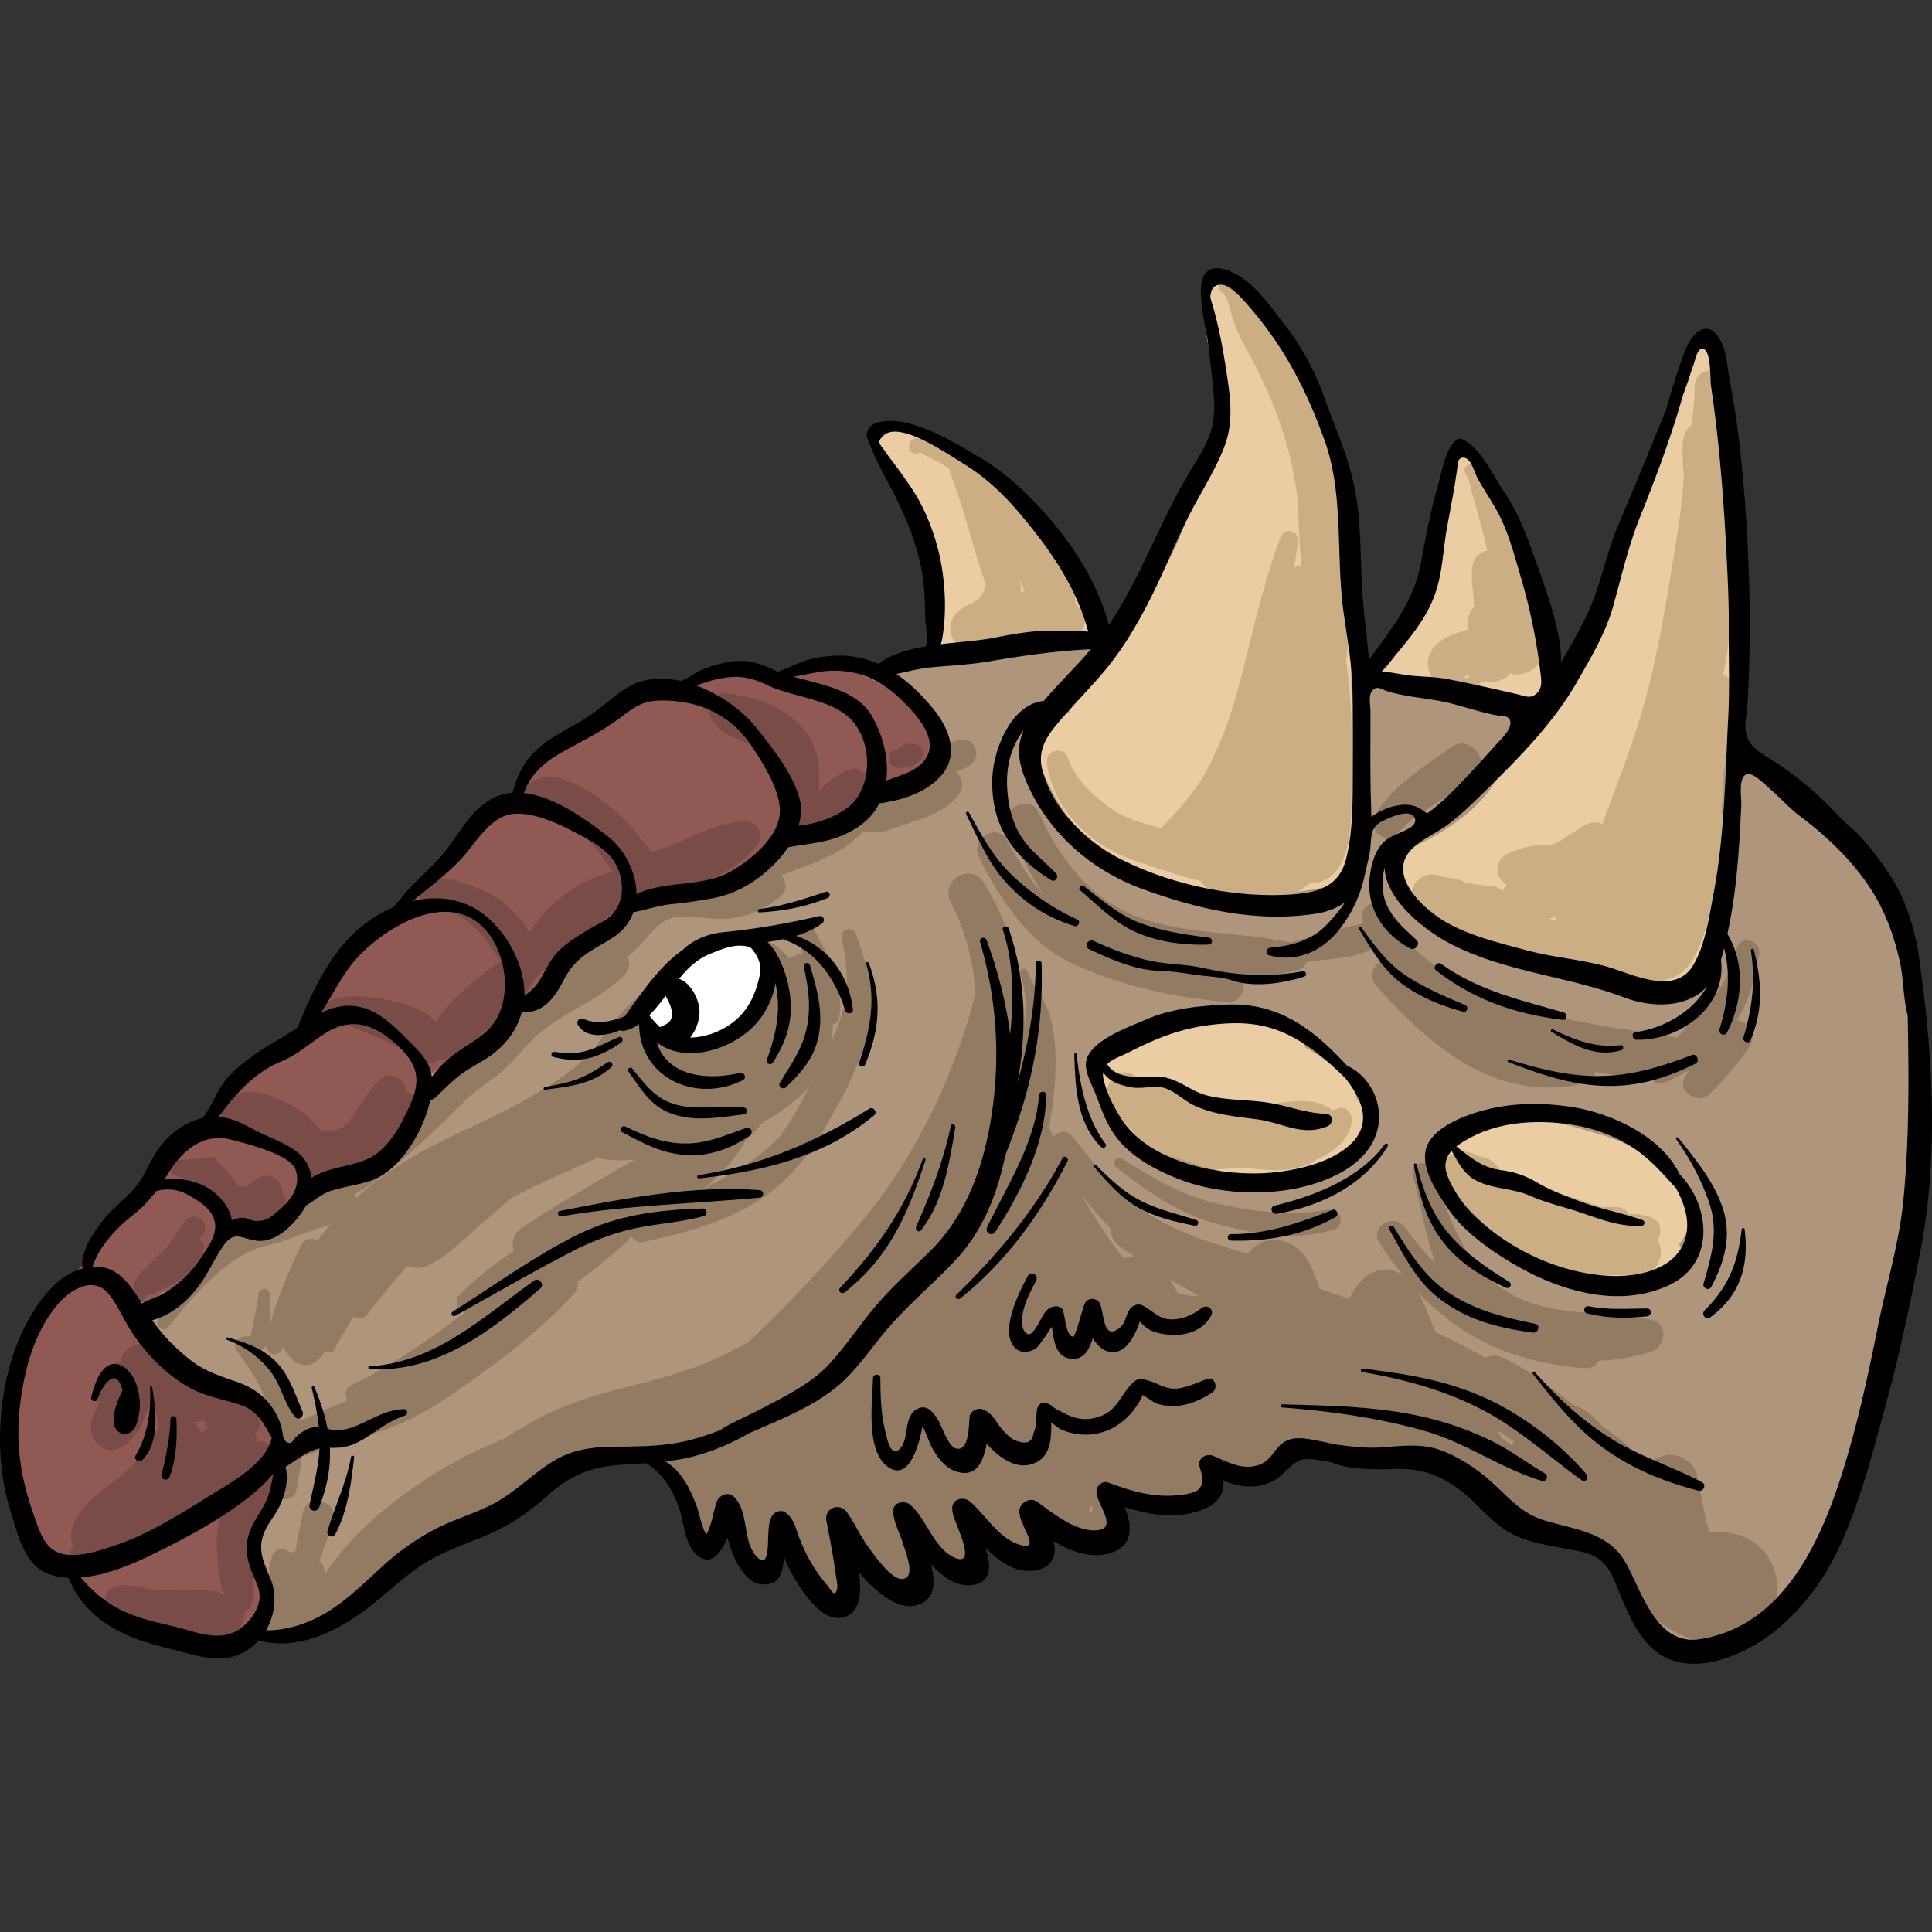 <svg xmlns="http://www.w3.org/2000/svg" viewBox="0 0 512.003 512.003"><rect x="0" y="0" width="512.003" height="512.003" fill="#333333" stroke="none"/><path d="M506.388 269.6c-2.239-23.261-10.61-41.933-28.519-56.541-3.167-2.583-6.229-5.406-9.728-7.453-8.15-4.766-10.494-11.493-9.387-20.698 2.875-23.903-.531-47.673-2.717-71.426-.543-5.907-2.604-11.674-4.75-20.857-3.098 6.518-5.007 9.931-6.389 13.544-7.057 18.449-13.749 37.042-21.089 55.376-1.609 4.02-2.589 8.924-6.702 11.845a3.163 3.163 0 01-.263.406c.364 1.205-.489 2.314-1.572 2.716-.948.352-2.075.231-2.788-.54a2.24 2.24 0 01-.343-.501c-.066.014-.125.033-.193.046-1.279-2.675-2.819-5.491-4.006-8.447-4.806-11.969-9.322-24.058-14.377-35.919-1.17-2.746-2.973-6.413-9.06-4.641-1.711 7-3.031 14.986-5.679 22.505a106.04 106.04 0 01-1.567 4.138c-.905 3.665-2.254 7.392-4.472 9.894a160.092 160.092 0 01-4.271 7.897c-.281.487-.714.887-1.259 1.241-.487.79-.99 1.568-1.521 2.323-1.398 1.986-4.23 1.952-5.723.613-.333.139-.668.283-1.007.439-1.274-13.427-2.073-24.903-3.506-36.299-2.692-21.406-10.006-40.997-24.392-57.44-1.985-2.269-5.133-3.521-10.228-6.885 1.065 10.263 2.389 17.597 2.42 24.938.024 5.409.131 11.265-1.205 16.415-.083.427-.178.855-.304 1.288a3.642 3.642 0 01-.329.768c-.174.489-.358.972-.566 1.443-6.319 14.308-14.027 28.021-21.614 41.731-1.342 2.425-4.802 3.678-8.087 6.054-2.872-5.502-4.948-9.741-7.253-13.85-8.954-15.963-21.66-27.935-38.373-35.494-2.967-1.342-6.199-3.08-10.101.602 3.186 8.397 6.939 16.993 9.688 25.898 2.816 9.127 3.734 18.569.993 28.221-4.109 1.678-7.77 4.236-11.61 4.543-7.806.625-15.692.508-23.522.789-.102.037-.199.082-.301.117-2.544.876-4.843.756-7.194.319-1.752.148-3.5.325-5.24.564-12.485 1.723-25.245 2.248-36.739 9.676-15.017 9.704-26.546 22.858-39.032 35.141-2.888 2.84-5.792 5.665-8.687 8.498a82.252 82.252 0 01-1.876 2.287c-2.697 3.142-6.033 6.298-9.689 9.027-1.013.988-2.021 1.98-3.034 2.968-2.433 2.374-5.712 4.276-7.228 7.126-7.107 13.366-16.843 23.874-28.62 33.629-11.797 9.771-20.961 22.782-30.951 34.65-5.2 6.179-9.234 13.36-14.578 19.395-27.25 30.776-19.694 73.285 23.255 90.07 18.3 7.152 36.341 1.697 51.905-8.712 11.335-7.581 22.007-15.826 34.867-20.956 5.551-2.215 9.93-7.218 15.331-10.006 5.946-3.069 12.272-5.883 18.762-7.302 9.235-2.019 13.859.699 18.463 8.971 1.938 3.483 3.447 7.205 5.15 10.818 3.445-1.129 5.902.53 8.212 2.667a2.7 2.7 0 011.368 1.31l.082.08c.483.296.892.686 1.194 1.146 2.708 2.527 5.653 4.506 10.169 2.272a.675.675 0 01.184-.051 2.98 2.98 0 01.965-.318c1.301-.196 2.853.667 3.125 2.04.056.286.129.568.202.85.636.548 1.246 1.098 1.76 1.557 2.395 2.138 4.441 4.667 6.867 7.273l7.811-8.446c2.384 1.208 4.597 2.878 7.057 3.417 2.357.516 6.405.781 7.207-.46 2.498-3.867 4.546-6.622 9.555-3.995 5.838 3.063 6.696-6.243 12.023-4.972 3.187.761 8.082 2.638 9.461 1.261 1.694-1.691 3.515-2.512 5.39-2.885.851-.499 1.917-.641 2.889-.277 3.73-.044 7.529.821 10.862-.493l4.547-8.427c.428-.063.847-.12 1.265-.175a3.136 3.136 0 011.751-.309c.121.015.245.034.366.051 6.933-.771 12.393-.732 16.844-2.829 1.826-.86 3.646-1.727 5.465-2.577.603-.524 1.365-.9 2.305-1.064.756-.346 1.512-.686 2.27-1.02a5.993 5.993 0 011.618-.699c11.424-4.887 23.065-8.049 36.306-3.61 2.478.831 5.417.324 8.145.368 6.426.104 12.356 2.15 16.713 6.662 7.937 8.218 17.376 12.954 28.539 14.596 5.994.882 9.638 4.694 12.146 9.858 1.191 2.451 2.104 5.048 3.422 7.424 7.257 13.07 15.493 15.16 28.545 7.199 11.592-7.069 19.003-17.643 23.294-30.171 14.663-42.812 25.323-86.092 20.883-132.215zm-306.944-3.808c-1.649 3.058-4.404 5.724-7.064 7.383-5.339 3.331-13.729 3.264-18.825-.59-2.926-2.213-3.572-8.359 1.184-9.057.278-.041.542-.071.799-.095.12-1.253.686-2.486 1.55-3.594 4.335-5.565 12.38-13.015 19.962-9.709.786.137 1.547.39 2.238.8 2.285 1.355 3.087 4.059 2.649 6.553-.016.09-.046.17-.066.257.099.445.172.889.193 1.31.129 2.557-.623 5.154-2.62 6.742z" fill="#af957b"/><g fill="#937a63"><path d="M258.417 198.235c-.305-.723-.826-1.421-1.538-1.798-.833-.44-1.983-.753-2.897-.379-.621.254-1.241.506-1.859.767-.634.268-1.164.659-1.729 1.046-1.525 1.043-2.25 2.833-1.506 4.595.09.215.207.419.339.613-4.661-.687-9.739 1.502-13.91 3.35-2.795 1.238-3.774 1.824-6.625 1.693-2.721-.125-5.262.75-7.217 2.712-1.962 1.969-3.066 4.46-5.199 6.321a81.322 81.322 0 01-7.403 5.715c-4.057 2.789-7.962 5.415-12.19 7.579-2.741.259-5.482.55-8.25.368-5.337-.351-10.043-.945-15.12 1.22-7.934 3.384-10.363 11.53-14.604 18.274-7.912 2.461-15.183 6.759-21.684 11.878-3.478 2.738-6.372 5.8-9.214 9.175-2.888 3.43-6.394 6.126-9.462 9.376-2.844 3.011-4.92 6.36-7.187 9.791-2.595 3.927-5.859 7.415-8.901 10.995-3.51 4.132-7.17 8.434-11.343 12.044-.719-.138-1.534-.099-2.439.19-5.09 1.622-10.174 3.358-15.015 5.638-4.348 2.047-9.041 2.641-12.852 5.743-7.825 6.368-13.611 16.012-18.743 24.542-.978 1.625 1.472 3.654 2.701 2.084 5.541-7.071 12.521-15.192 20.494-19.603 3.622-2.003 7.992-2.368 11.84-3.938 3.494-1.426 7.101-2.521 10.659-3.76a65.886 65.886 0 00-3.34 4.25c-1.586-.801-3.553-.583-4.521 1.505-3.359 7.248-6.612 14.392-8.38 22.136.233-3.099.309-6.194.176-9.316-.085-2-2.813-1.904-3.04 0-.454 3.811-1.262 7.565-2.122 11.303-2.259-.911-5.241 1.292-3.52 3.744 3.846 5.478 7.614 10.334 8.425 17.201.78 6.611-.058 13.248 1.151 19.793.566 3.068 5.448 2.96 6.094 0 .685-3.142 1.227-6.19 1.475-9.224a3.9 3.9 0 001.453-.248c7.118-2.691 14.548-4.428 21.669-7.103 6.388-2.399 12.125-5.759 17.708-9.658 11.017-7.692 22.4-16.173 31.434-26.162.784-.867.976-1.958.774-2.964 4.517-3.276 8.878-6.765 12.999-10.57a4.986 4.986 0 001.236-1.734c.49 1.133 1.708 2.044 3.104 1.746 14.393-3.071 28.994-7.161 39.408-18.251 4.797-5.109 8.522-10.982 11.68-17.18a50.51 50.51 0 002.977-5.37c2.967-6.278 5.759-12.667 6.667-19.61.962-7.363-1.892-14.279-4.199-21.134-.817-2.429-4.456-1.459-3.857 1.063 1.59 6.693 2.03 13.02.173 19.731-.753 2.722-1.83 5.387-3.027 8.008.31-1.558.5-3.192.535-4.929.842-.236 1.528-.878 1.719-2.055 1.365-8.417-2.982-16.689-7.176-23.764-1.234-2.082-4.858-.727-4.021 1.695.606 1.753 1.071 3.545 1.469 5.354-1.236.13-2.455.56-3.495 1.36-4.464-5.859-10.71-6.626-17.065-4.729a9.764 9.764 0 014.923.772c.786.137 1.547.39 2.238.8 2.285 1.355 3.087 4.059 2.649 6.553-.016.09-.046.17-.066.257.099.445.172.889.193 1.31.129 2.557-.623 5.154-2.62 6.742-1.649 3.058-4.404 5.724-7.064 7.383-5.339 3.331-13.729 3.264-18.825-.59-2.926-2.213-3.572-8.359 1.184-9.057.278-.041.542-.071.799-.095.12-1.253.686-2.486 1.55-3.594 1.529-1.963 3.521-4.16 5.79-6.039a54.478 54.478 0 00-7.187 5.621c-7.387 4.299-13.797 11.241-18.042 18.47-2.092 1.906-4.039 4.04-6.248 5.702-4.259 3.205-8.996 6.183-13.679 8.724-9.941 5.394-20.602 9.455-30.247 15.394-4.58 2.82-9.051 6.119-13.148 9.826a5.602 5.602 0 00-.265-1.087 77.976 77.976 0 009.549-6.624c7.161-5.791 13.429-12.061 19.996-18.446 3.232-3.143 7.208-5.309 10.461-8.403 3.081-2.93 5.561-6.371 8.847-9.111 6.968-5.809 15.679-8.839 22.274-15.153 1.574-1.507 1.819-3.501 1.23-5.234 1.23-1.015 2.422-2.085 3.508-3.315 3.086-3.499 5.624-7.142 10.743-7.27 4.723-.118 9.03 1.214 13.805.389 4.683-.809 8.746-2.65 12.361-5.729 1.896-1.615 1.586-3.964.268-5.577 1.105-.408 2.211-.822 3.319-1.248 5.491-2.109 11.336-4.106 15.842-8.035.785-.685 1.709-1.449 2.36-2.306l.691.131c3.07.473 5.699-.306 8.561-1.339 5.585-2.018 13.351-3.781 16.532-9.246 1.04-1.786.505-4.146-1.146-5.349a26.482 26.482 0 001.846-.678c.625-.264 1.189-.629 1.771-.978a3.766 3.766 0 001.538-4.69zM197.57 302.341a65.691 65.691 0 004.676-5.014 39.29 39.29 0 003.844-2.244c3.351-2.234 6.215-4.625 8.496-7.3-2.172 4.302-4.637 8.755-7.49 12.872a53.574 53.574 0 01-3.828 3.781c-4.769 4.235-10.521 7.216-16.067 10.283-.393.218-.787.429-1.18.646 4.616-3.556 8.48-7.774 11.549-13.024zm-100.227 46.03a246.557 246.557 0 0110.398-12.706c.137-.035.273-.073.403-.132 1.614.615 3.504.667 5.061-.033 5.574-2.503 10.311-7.754 14.942-11.649 2.442-2.054 4.782-4.222 7.222-6.277 1.286-.7 2.586-1.377 3.901-2.031 6.226-3.096 12.744-5.791 19.099-8.756 3.267.856 6.615.892 10.011.442-.428.247-.852.502-1.281.745a594.505 594.505 0 00-28.379 17.075c-2.675 1.715-3.253 4.288-2.542 6.481-5.153 3.322-9.877 7.184-14.307 11.526-1.75 1.715-.559 4.213 1.329 4.772-9.536 7.268-19.345 14.095-30.131 19.301-1.603.773-1.708 2.65-.98 4.012-4.133 1.777-8.307 3.53-12.463 5.465a32.67 32.67 0 00-.988-4.157c-1.802-5.854-5.617-10.254-9.317-14.911a2.295 2.295 0 001.248-.878c.136 2.024 2.793 3.259 4.039 1.147.161-.272.311-.55.468-.824.674 1.523 1.732 2.903 3.281 4.066 1.303.979 3.778.935 5.087 0 1.183-.844 2.02-1.85 2.679-2.948.74.547 1.826.558 2.441-.516 1.671-2.915 3.368-5.813 5.061-8.713 1.053.735 2.718.811 3.718-.501zm254.525-27.786c-9.538 1.782-19.112.54-28.525-1.451-9.651-2.041-17.799-6.84-26.013-12.115-1.312-.842-2.967 1.215-1.696 2.199 8.395 6.496 16.78 12.536 27.194 15.228 10.377 2.683 20.033 4.529 30.508 1.462 3.451-1.011 1.988-5.968-1.468-5.323zm108.356-69.155c-1.545 6.642-4.617 11.729-9.357 16.588-2.218 2.274-4.333 4.6-6.413 6.957-14.044-2.364-28.274-3.82-41.876-8.409-6.795-2.293-13.602-5.528-19.792-9.141-7.186-4.193-11.594-9.259-15.644-16.45-2.156-3.83-7.886-.439-5.872 3.432l.139.271c-6.44 1.454-12.935 3.257-19.364 5.104-13.263-2.868-26.927-1.979-39.906-6.55-13.143-4.628-21.384-15.775-26.941-28.041-2.051-4.527-10.057-1.234-8.115 3.421 2.803 6.722 5.77 13.08 9.604 18.671-3.878-4.344-7.043-9.432-9.784-14.522-2.658-4.934-9.888-.591-7.461 4.361 5.5 11.219 13.327 22.987 25.04 28.368 12.966 5.957 26.675 8.808 40.814 10.073 3.435.307 5.049-3.642 4.046-6.347 5.011-.269 9.948-1.002 14.638-2.208 1.167-.3 1.922-1.125 2.276-2.103 2.497-.284 4.994-.562 7.49-.858 3.951-.469 7.551-.959 10.696-3.214a84.24 84.24 0 001.935 3.74c-2.38.945-3.91 4.175-1.643 6.705 14.414 16.077 31.534 31.008 54.753 25.907 1.789-.393 2.869-1.646 3.33-3.135 5.065.897 9.88 1.463 14.7 1.291.426 1.259 1.608 2.19 3.199 1.655 2.138-.719 4.136-1.75 6.017-2.985.327-.085.654-.175.981-.267-.327.427-.656.855-.98 1.283-2.828 3.72 3.176 8.038 6.345 4.896 4.002-3.969 7.624-8.061 10.673-12.823 2.06-3.217-.547-6.309-3.491-6.752 3.481-5.271 4.558-10.774 5.902-17.279.798-3.857-5.036-5.523-5.939-1.639zm-75.451-53.54c-7.693 5.564-15.357 10.023-20.503 18.268-2.294 3.676 3.167 8.07 6.094 4.702 5.49-6.318 14.213-9.604 20.759-14.74 4.635-3.637-1.525-11.72-6.35-8.23z"/><path d="M471.079 420.868c-.494-9.162-6.785-14.854-15.894-14.942l-2.093.032c-.284-.851-.627-1.716-.828-2.562-.991-4.172-1.605-8.415-2.621-12.588-.922-3.789-5.162-5.984-8.824-5.01-1.661.441-2.975 1.313-4.107 2.433-3.723-3.894-7.874-7.279-12.299-10.492-2.056-2.333-4.481-4.571-7.247-5.316-6.073-4.641-12.314-9.669-19.033-12.643-1.65-.73-3.241-.583-4.531.067-4.242-2.415-8.577-4.677-13.011-6.721-.733-1.397-1.347-2.854-1.94-4.402-.774-2.021-1.737-4.33-2.991-6.395 3.594 3.765 7.566 7.162 11.925 10.03 9.739 6.408 20.421 9.169 31.917 10.221 2.121.194 3.547-.676 4.307-1.986 4.76-.188 9.471-.993 13.908-2.462 3.752-1.242 4.454-7.449 0-8.332-14.009-2.774-28.611-.138-40.897-9.18-9.399-6.917-13.572-19.77-16.904-30.417-1.087-3.473-6.491-2.024-5.478 1.51 2.199 7.664 3.302 15.748 5.976 23.095a72.916 72.916 0 01-8.009-9.464c-2.901-4.086-9.606-.378-6.839 3.998a85.83 85.83 0 006.244 8.62c-1.819-1.271-4.02-1.851-6.708-1.201-3.423.827-5.49 3.857-7.147 6.695-.095.164-.243.442-.423.78-2.598-.912-5.197-1.82-7.798-2.727-.903-2.486-1.794-5.076-3.045-7.325-3.382-6.081-11.597-7.799-15.949-1.997-1.494-.373-2.991-.753-4.477-1.203-5.833-1.766-11.654-3.788-17.106-6.535-10.73-5.405-17.777-14.22-25.119-23.432-1.388-1.742-3.651-1.185-4.938.215-.35-.835-.709-1.663-1.046-2.506 1.142-6.594 1.925-13.445 1.609-20.05-.164-3.419-.59-6.868-1.611-10.147-1.274-4.092-4.347-7.072-5.722-11.083-.415-1.21-2.348-.691-1.929.532 1.506 4.394 1.641 9.586 1.211 14.563-.236-13.511-3.577-26.814-10.861-38.566-3.476-5.607-11.786-.687-8.808 5.148 4.188 8.201 6.192 16.493 6.59 24.785-.176.291-.33.606-.428.975-5.763 21.67-16.325 43.202-30.946 60.286-6.999 8.177-14.237 16.201-21.87 23.792-2.256 2.244-4.594 4.458-6.937 6.681-4.899 2.799-9.929 5.151-14.914 6.958-10.966 3.973-22.593 5.608-33.478 9.938-5.74 2.284-11.041 5.278-16.117 8.64-7.414 3.022-14.568 6.595-21.491 11.191-9.773 6.488-19.601 14.64-26.17 24.675-.023-.22-.041-.438-.078-.66-.173-1.063-.724-2.023-1.479-2.823 1.381-3.484 2.622-7.028 3.681-10.706 1.483-5.156-6.882-7.39-7.984-2.201-.743 3.496-1.404 7.002-2.058 10.511a6.893 6.893 0 00-1.432.323 2.482 2.482 0 00-1.332-.828c-1.433-.327-3.086.431-3.444 1.956l-.644 2.741c-.137.581-.076 1.2.137 1.756-.613 1.624-.949 3.354-1.348 5.051-.516 2.191-1.314 4.4-2.168 6.48-.611 1.487.308 3.473 1.483 4.352.35.261.709.455 1.075.591.298.327.641.615 1.003.876 2.121-.447 4.343-.544 6.501-.847 2.073-.29 4.074-.729 6.043-.965 3.339-1.905 6.564-4.065 9.673-6.322 7.433-5.396 16.118-15.881 26.026-15.904a7.103 7.103 0 001.922-2.692l.051-.043c.372-.304.75-.605 1.125-.908a7.824 7.824 0 004.376-.764c2.441-1.211 4.87-2.418 7.298-3.613 4.459-5.74 12.118-10.394 18.235-13.054 4.928-2.144 13.755-5.547 18.846-2.002l1.87-.586c.066.767.24 1.521.499 2.237.83.098 1.581.496 2.151 1.079.638.423 1.221.97 1.712 1.623 1.628 2.163 2.555 4.848 3.517 7.358.952 2.483 2.113 5.095 2.59 7.714.223 1.225.081 2.289-.302 3.169 1.397 1.062 3.119 1.713 4.838 1.746.062.001.12-.004.181-.003.021-.576.193-1.12.476-1.609-.271-3.086 4.591-4.39 5.959-1.495.879.521 1.568 1.329 1.725 2.352.283 1.685.918 3.378.881 5.102l-.003.021c2.54 1.176 4.992 1.149 7.301.367.106-.639.18-1.21.198-1.953.035-1.447 1.062-2.585 2.469-2.796 1.301-.196 2.853.667 3.125 2.04.128.651.328 1.283.466 1.933a3.112 3.112 0 01-.279 2.108 5.923 5.923 0 01-.205.952c.283.535.605 1.054.979 1.552 2.872 3.82 7.892 5.225 12.332 3.306a10.248 10.248 0 002.49-1.535c-.098-.109-.2-.21-.288-.341a5.318 5.318 0 01-.643-1.097c-.762-1.171-.361-2.444.486-3.274 1.068-1.165 3.152-1.435 4.546-.261 1.904 1.602 3.086 3.598 5.505 4.518 2.057.782 4.25 1.066 6.339 1.748a8.871 8.871 0 001.998-1.832c-.267-.896-.451-1.828-.638-2.724-.426-2.038.433-4.037 2.387-4.862 1.825-.771 4.161-.117 5.146 1.686.581.89 1.102 1.856 1.486 2.863 2.099-.553 3.674-1.738 4.806-3.308.332.182.67.341 1.013.486a5.366 5.366 0 01.579-1.576c-.221-.738-.357-1.494-.073-2.217l.077.021c.306-1.098 1.186-2.035 2.506-1.988 1.257.044 2.125.708 2.876 1.553a5.852 5.852 0 012.414.679c.613.335 1.176.673 1.713 1.097.35-.369.671-.75.967-1.142 2.33.536 4.667.139 6.77-.894-.02-.345-.004-.685-.018-1.047-.087-2.387 2.519-3.919 4.605-3.039.07.03.129.075.197.109a14.823 14.823 0 002.09-3.696c.053-.139.091-.286.143-.425 1.098 2.488 2.341 4.89 3.798 7.154.249.388.522.744.811 1.079 1.89-.737 4.04-1.065 5.799-2.104 2.762-1.63 1.119-4.464 1.173-7.271.041-2.099 1.955-4.572 4.293-4.293 2.55.304 5.313 1.104 7.102 2.797l.003-.02c3.384.458 6.918-.718 9.052-3.363.443.245.945.398 1.5.398 1.393 0 2.724-1.024 3.092-2.362.112.045.223.095.335.138.345-2.063 1.696-3.733 4.112-4.058.294-.04.598-.039.905-.015.054-.061.106-.125.163-.181 1.033-1.033 2.567-1.668 4.028-1.668 1.362 0 2.588.503 3.624 1.325.159-.302.307-.607.437-.917.51.49 1.043.955 1.592 1.398 6.296-4.673 15.711-5.682 23.19-5.126 5.663.421 11.79.62 17.294 2.057 5.526 1.443 10.344 4.434 14.748 7.988 4.641 3.745 8.295 7.723 14.169 9.479 5.087 1.521 10.472 2.186 15.293 4.52 4.607 2.23 7.134 5.908 9.702 10.17 1.499 2.487 3.022 4.898 3.688 7.54a9.857 9.857 0 003.252-.319c.143.125.278.257.422.381 6.783 5.809 17.094 10.943 24.833 5.102 2.927.631 6.163-.557 7.052-4.305.275-1.158.37-2.266.33-3.333 1.073-1.074 1.737-2.554 1.638-4.391zm-181.599-21.9c-.019.338-.023.672.024.977.271 1.722-1.964.407-.024-.977zm8.4-65.385c-4.271-5.396-8.042-11.108-11.389-17.089 2.456 3.237 5.065 6.313 7.97 9.139-.158 1.643.507 3.406 2.349 4.696 1.266.888 2.538 1.765 3.812 2.634a8.353 8.353 0 00-2.742.62zm18.818 10.023a122.989 122.989 0 00-4.526-.749c-.649-1.339-1.365-2.632-2.19-3.842a128.64 128.64 0 007.636 4.277 7.97 7.97 0 00-.92.314zm83.918 39.397a173.136 173.136 0 00-2.637-1.914c-.374-.678-.748-1.356-1.121-2.039 1.494.997 2.981 2.002 4.457 3.021a6.046 6.046 0 00-.699.932z"/></g><path d="M246.925 195.127c-1.239-7.304-10.277-12.514-16.382-15.262-2.54-1.143-5.385-2.183-8.403-3.048-1.667-.8-3.44-1.314-5.275-1.61-1.923 1.286-3.931 2.431-6.149 3.195-3.378 1.164-6.325.571-9.535-.189-.117.011-.231.026-.353.021-1.339-.056-2.128-.466-3.146-1.335a2.823 2.823 0 01-.889-1.3c-.08-.117-.152-.25-.228-.375-2.669.57-5.222 1.429-7.571 2.643-.116-.042-.236-.069-.354-.106-.407.149-.825.276-1.234.426-.817.299-1.624.607-2.46.847-.259.074-.52.094-.771.068a9.192 9.192 0 01-1.763 1.424c-1.551.985-3.255 1.388-5.048 1.554a.194.194 0 01-.024.002c-.138.013-.275.027-.414.037l.011-.026a4.52 4.52 0 01-3.249-1.425c-3.211 1.53-6.289 3.356-9.106 4.937-7.547 4.237-15.263 8.362-22.237 13.509-3.565 2.631-4.068 6.771-2.207 9.68-2.772.666-5.188 2.185-7.425 4.081a8.638 8.638 0 00-1.902-.781 3.964 3.964 0 01-.308.497c-3.015 3.97-6.761 7.314-9.89 11.216-2.932 3.655-5.612 7.525-8.665 11.082-5.179 6.034-12.7 12.128-20.368 15.112a163.25 163.25 0 00-3.083 4.364c-.63.924-1.462 2.043-2.347 3.278.217.669.268 1.412.068 2.199-1.505 5.915-4.742 10.706-9.576 14.379-3.237 2.459-7.163 4.082-10.625 6.229-2.768 3.594-5.171 7.461-7.878 11.101-.854 1.149-1.717 2.186-2.733 3.069-.652.804-1.597 1.542-2.277 2.005a10.8 10.8 0 01-3.01 1.433c-.712.727-1.396 1.477-2.002 2.276-.408.538-.869.847-1.331.987-3.624 6.407-8.161 12.322-13.301 17.577a.176.176 0 00-.014-.023c-.826.818-1.828 1.007-2.729.784l-.206.15c-.054.152-.098.304-.174.458-1.793 3.664-3.794 7.334-5.207 11.163-.396 1.072-1.052 1.779-1.808 2.188-.301.554-.694.923-1.13 1.154.026.041.043.088.07.129-1.885 1.75-3.625 3.917-5.171 6.042-4.28 1.884-5.947 6.167-7.612 10.423-.589 1.504-1.218 3.067-1.838 4.661-.435.822-.876 1.641-1.288 2.472-.526 1.061-.733 2.111-.707 3.101-.837 2.623-1.501 5.266-1.752 7.843-.084.872.15 1.74.288 2.583-.259.19-.854 2.467-.961 2.942-.822 3.629-1.039 7.193-.838 10.914.354 6.569.219 14.285 2.333 20.55 1.22 3.617 3.79 7.328 6.908 10.035 1.13-.934 3.129-1.215 4.313-.339l1.46 1.101c.81.61 1.39 1.245 1.751 2.155.424.519.811.995 1.115 1.543.969.337 1.922.706 2.818 1.197 2.743 1.503 4.835 4.06 7.478 5.749 9.759 6.238 20.738 7.742 31.903 9.242 2.044.275 4.096-1.338 5.112-2.932.848-1.331 1.293-2.736 1.33-4.189 1.259-.813 2.133-2.221 2.147-3.841.053-6.043-1.425-11.737-3.716-17.269a165.165 165.165 0 001.839-5.69c7.025-10.187 7.432-26.402-5.514-31.461-1.945-.759-4.883-3.205-7.734-4.366-1.803-.734-3.947-1.087-5.654-1.986-1.753-.923-3.228-2.425-4.778-3.648-3.707-2.924-6.896-5.971-10.024-9.505-.146-.164-.293-.334-.439-.502a3.89 3.89 0 00-.063-.7c-.407-2.16-.487-4.887-.979-7.426.029.027.054.056.083.083 1.626 1.487 3.97 1.887 5.873.851a4.427 4.427 0 002.517-1.73c1.72-.623 3.414-1.249 4.991-2.356 2.371-1.666 4.25-3.898 6.021-6.167l.144-.187c.488-.471.971-.973 1.448-1.529 2.466-2.88 5.002-5.995 6.56-9.423 5.262 4.685 13.945-.333 19.123-7.561 1.717.07 3.528-.306 5.132-.972 1.949-.809 3.66-2.072 5.647-2.771 2.219-.779 4.441-1.139 6.544-2.312 3.679-2.051 6.59-6.007 9.185-9.278 2.902-3.66 4.6-7.523 5.926-11.981.37-1.241.694-2.485.976-3.738a15.881 15.881 0 001.98-1.282c3.257-1.47 6.103-4.191 8.585-6.53 2.887-2.722 6.753-6.083 8.609-9.978.397-.405.784-.819 1.177-1.227.053-.01.105-.016.158-.026 2.348 1.165 5.49.882 6.954-1.857a27.736 27.736 0 011-1.699c1.84-1.32 3.416-2.888 4.465-4.571.423-.68.65-1.38.743-2.074 1.248-1.367 2.531-2.699 3.789-4.023.105-.111.216-.234.326-.357 2.699-2.02 5.279-4.377 7.704-6.707 1.382-1.004 2.722-2.062 3.925-3.316.436-.454.76-.951 1.02-1.465.525-.489 1.079-1 1.637-1.53 1.424.42 3.068.299 4.756-.645.426-.238.86-.447 1.298-.642.535-.176 1.096-.293 1.72-.459s1.175-.393 1.671-.66c6.384-1.517 13.436-.487 19.118-4.604 4.107-2.977 7.754-6.083 11.1-9.525.988-.512 1.888-1.173 2.758-1.883.431.111.893.182 1.393.196.5.014.993-.005 1.476-.048 2.255-.004 4.553.258 6.73-.228 3.022-.674 5.335-2.664 7.813-4.349 3.197-2.174 6.708-4.395 9.478-7.216 5.968-2.168 12.707-4.742 11.358-12.697zM58.95 421.877v.018c.048.462.101.893.165 1.317-.335-.055-.673-.104-1.01-.153.295-.375.576-.769.845-1.182z" fill="#915953"/><path d="M52.771 328.393c.289-.335.585-.665.868-1.005 2.718-3.272-2.161-7.104-4.649-3.587-1.599 2.26-3.153 4.533-4.713 6.797-1.155.963-2.235 2.044-3.316 3.081-2.037 1.952-4.162 3.738-5.374 6.368-.335.728-.318 1.543.214 2.165-.117.146-.23.295-.348.44-1.222 1.506.916 3.669 2.15 2.149.436-.538.889-1.059 1.339-1.583 2.044-.258 4.304-1.611 5.829-2.347 4.15-2.001 7.307-5.013 9.102-9.286.583-1.39-.066-2.519-1.102-3.192zm22.357-11.792c-.081-.104-.179-.199-.276-.294.306-3.267-3.621-6.561-7.218-3.597-1.703 1.403-2.672 2.292-4.607 1.423a21.154 21.154 0 00-.325-.498c-.379-.542-.792-1.063-1.191-1.589-1.006-1.33-1.998-2.539-3.415-3.464-.043-.028-.086-.05-.129-.077-.455-1.938-2.743-2.424-3.963-1.346-2.091-.212-4.222.159-6.554.193-2.423.036-3.172 3.977-.596 4.4 3.184.523 4.773 2.335 5.839 4.712 1.331 2.967 3.08 5.282 6.315 6.245.344.103.675.156.996.183.136.754.729 1.436 1.781 1.551 4.922.537 9.742.303 13.101-3.798.984-1.2 1.24-2.749.242-4.044zm32.429-27.482c-.172-3.026-4.228-5.729-7.014-2.891-3.371 3.435-5.723 7.667-8.489 11.55-2.486 1.784-4.841 3.022-7.686 1.335-1.546-2.266-3.861-4.29-5.959-5.532-5.386-3.187-13.788-6.979-18.935-1.035-2.771 3.201-1.393 7.153 2.296 8.699 1.379.578 3.03.709 4.5.92 2.1.301 3.694 1.035 5.672 1.771 3.186 1.187 8.408 3.076 9.5 6.754.438 1.472 2.581 1.495 3.009 0l.039-.126c1.049.307 2.185.49 3.44.501 9.263.084 19.789-7.064 22.713-15.749.988-2.929-.73-5.271-3.086-6.197zm90.079-71.43c-9.096.116-16.536 5.933-25.097 8.152-1.237-1.944-2.781-3.71-4.321-5.577-3.307-4.008-7.244-7.338-11.611-10.127-5.765-3.682-13.631-7.412-18.318-.02-1.203 1.898 1.25 4.512 3.174 3.174 3.751-2.607 10.309 5.245 12.709 7.678 2.465 2.499 6.301 6.469 8.175 10.16-6.942 1.492-13.666 5.91-18.333 11.15a37.47 37.47 0 00-3.575 4.709c-.555-.692-1.103-1.359-1.582-1.999-3.355-4.488-6.685-7.392-11.944-9.437-4.157-1.617-8.789-3.579-13.299-2.698-.548.683-1.096 1.367-1.667 2.032a56.281 56.281 0 01-1.455 1.623c.177.943.812 1.787 1.959 2.084 6.126 1.589 13.127 5.86 16.735 11.061 1.215 1.75 2.242 3.639 3.582 5.281a4.111 4.111 0 00-1.124.54c-5.064 3.542-9.853 7.396-13.782 12.2a55.343 55.343 0 00-2.334 3.061c-3.505-3.591-9.891-5.289-14.081-6.011-5.053-.87-14.905-1.988-17.695 3.864-.557 1.168.354 2.358 1.626 2.115 4.042-.771 9.03 1.995 12.621 3.375 3.395 1.304 6.66 2.751 9.678 4.838 2.031 1.404 4.214 3.667 6.989 2.899a3.992 3.992 0 001.423-.743c.61-.036 1.192-.102 1.616-.255 2.829-1.021 5.217-2.741 7.554-4.594 4.294-3.405 8.009-7.206 11.323-11.484.586.559 1.749.613 2.118-.221 1.233-2.784 3.081-5.115 5.134-7.304.848-.392 1.573-.734 1.835-.92 2.378-1.683 4.512-3.745 6.71-5.65 4.754-4.118 9.967-8.129 13.964-13.018.865.46 1.81.713 2.688.647 6.006-.452 11.377-1.419 16.822-4.085 5.623-2.752 11.557-5.299 15.097-10.724 1.603-2.451-.5-5.812-3.314-5.776zm27.598-13.709c-3.201 1.254-5.535 2.833-7.854 5.393-.134.147-.273.306-.414.469.4-4.497.16-9.701-2.003-13.627-4.552-8.263-13.991-11.595-22.788-12.536-2.681-.287-5.217 3.069-4.243 5.569 2.428 6.23 9.178 6.445 14.112 9.947 2.741 1.946 4.064 4.063 4.604 7.399.539 3.331 1.986 9.17-.441 11.9-2.011 2.263 1.106 5.43 3.338 3.338.769-.722 1.495-1.355 2.173-1.957 3.624-.33 6.674-.111 10.033-2.046 3.534-2.035 5.961-4.441 8.045-7.915 1.683-2.803-1.173-7.262-4.562-5.934zm19.329-4.642c-.123-.914-.863-2.018-1.862-2.162-1.309-.188-2.595-.265-3.752.512-.296.198-.568.432-.865.629-.122.082-.25.154-.377.227-.017-.008-.348.129-.441.152-1.167.287-1.922 1.52-1.748 2.677.195 1.298 1.154 1.957 2.396 2.116.952.122 1.927-.067 2.845-.317.511-.14 1.02-.286 1.491-.536.242-.128.709-.469.693-.478.124-.079.246-.16.379-.229.918-.475 1.372-1.618 1.241-2.591zM73.453 386.734c.42-3.14-2.614-4.916-5.372-4.687-.005-.414-.018-.83-.069-1.251h-.16a5.854 5.854 0 00-.244-1.197l.103-.061c.65-.383 1.178-1.174 1.122-1.956-.359-4.994-6.186-8.215-10.437-9.654-3.754-1.271-6.752-.93-9.814-3.733-2.833-2.594-5.544-5.077-8.686-7.313-3.167-2.254-7.714.631-8.035 4.164-1.502.085-3.004.691-4.271 1.957-1.353 1.354-1.965 3.121-1.938 4.868l-.059-.045c-.048.826.03 1.644.235 2.455.191.781.261.777.21-.013.107.695-.018 1.499-.116 2.24-1.095 2.293-2.553 5.335-1.493 7.921 1.273 3.104 4.497 5 7.73 3.145 3.446-1.977 6.141-6.336 7.058-10.75.669.543 1.37 1.042 2.094 1.495.321 1.411.554 2.849.673 4.281-2.241 2.465-3.752 5.987-5.69 8.338-3.988 4.835-10.013 7.806-14.143 12.646-2.341 2.743-4.449 7.059-2.737 10.065a6.306 6.306 0 00-.333.817c-.019.025-.039.048-.058.074-.735 1.009-.602 2.027-.037 2.816.308 1.076 1.052 2.034 2.345 2.665 4.227 3.039 9.301.763 10.23-2.936 4.285-.98 8.418-2.395 12.167-4.958 3.782-2.586 7.393-5.224 10.57-8.353a47.285 47.285 0 005.679-3.992 88.137 88.137 0 00-2.136 8.987c-1.033 5.733.042 11.77 1.18 17.496-.734-.212-1.467-.433-2.212-.574-2.919-.555-5.896-.081-8.845-.219-2.642-.124-5.675-.13-8.621-.321-2.414-.646-4.937-1.237-7.411-1.028-3.821.324-5.645 4.482-3.073 7.42 2.061 2.354 5.345 2.812 8.244 3.516 2.81.682 5.611 1.492 8.452 2.059 3.406 1.167 6.723 1.773 9.326 1.124 4.753.208 9.277-.709 9.98-6.548a3.017 3.017 0 00-.008-.664c.998-.395 1.789-1.189 1.966-2.421.349-2.429.386-4.889.395-7.349.793-1.867 1.189-3.835 1.026-5.949a3.883 3.883 0 00-.73-2.005c.137-1.171.34-2.335.641-3.487 1.695-6.516 4.395-12.315 5.302-19.085zm-18.526-8.224c-.562.372-1.068.89-1.539 1.435-.382-1.267-1.269-2.318-2.394-3.044 1.028-.069 2.053-.202 3.079-.314.331.537.657 1.123 1.079 1.773l-.225.15z" fill="#7a4c48"/><g fill="#eacda2"><path d="M282.751 145.875c-3.504-4.821-6.235-9.941-10.201-14.409a4.056 4.056 0 01-1-.205c-3.498-1.222-6.152-4.397-8.971-6.733-3.293-2.73-6.732-5.242-10.446-7.374-3.518-2.019-7.379-3.904-11.451-4.441-3.721-.491-6.567 1.162-9.965 1.804v.025c.234 3.131 1.848 5.93 2.704 8.887l-.089.024c.023.101.024.196.041.295.512.444 1.038.873 1.58 1.287.84 2.194 1.871 4.331 2.958 6.448.04.475.112.957.192 1.44.193.164.366.35.498.572 3.736 4.006 4.661 9.839 5.428 15.116.745 5.125 2.897 12.001 1.471 17.092.333 2.692.538 4.833 3.192 6.595 2.672 1.774 5.852 1.497 8.775.666 5.828-1.657 11.415-2.588 17.4-1.959a11.52 11.52 0 003.167-.097c1.617.992 3.277 1.182 5.207 1.405 4.174.483 8.409-4.122 8.134-8.134-.509-7.401-4.416-12.514-8.624-18.304z"/><path d="M358.382 192.001c-.184-11.288-.733-22.587-.661-33.876.079-12.207.662-24.552-1.717-36.591-.303-1.534-1.106-2.657-2.168-3.401-.49-1.921-1.207-3.661-2.199-5.045a9.83 9.83 0 00-3.028-2.74 196.724 196.724 0 00-3.012-10.383 101.488 101.488 0 00-2.773-7.55c-1.799-2.784-3.523-5.621-5.659-8.2-3.359-4.058-8.576-7.377-11.097-11.96-1.191.065-2.397.395-3.588 1.028a10.366 10.366 0 00-3.029 2.429c0 .024.007.044.007.069.09 4.479.972 8.904.315 13.352.435 2.768 1.154 5.455 1.783 8.185.015.065.027.13.04.195.051.147.092.305.117.479.579 3.96.476 7.854.344 11.771.421 2.57.513 5.137-.267 7.817-.32 1.099-1.069 1.834-1.969 2.25-.942 4.192-2.129 8.329-3.476 12.413-.928 2.064-1.678 4.296-2.309 6.554-2.004 5.31-4.486 10.397-7.299 15.33-.428.75-.859 1.502-1.297 2.251-1.024.874-1.959 1.944-2.82 3.108a7.116 7.116 0 00-3.102 1.94c-3.036 3.248-6.521 8.222-6.662 12.805-.002.063.008.121.007.184-.897.467-1.714 1.227-2.351 2.35l-.067.122c-2.735 3.716-4.984 7.978-7.221 12.117-3.024.138-5.628 1.763-7.564 4.488-2.488 3.501-1.103 6.567.357 10.119 3.796 9.233 8.671 16.624 16.66 22.758 7.377 5.665 16.905 8.797 25.984 10.388 3.582.628 7.082.687 10.536.364 1.424 1.454 3.604 2.222 6.366 1.59 2.815-.644 5.515-1.695 8.333-2.312 2.475-.541 5.046-.613 7.452-1.455 4.651-1.626 7.272-5.29 7.399-10.199.282-10.896-.187-21.839-.365-32.744zm102.483-54.649c-.628-5.564-1.084-11.148-1.644-16.72-.607-6.06-1.006-12.259-2.452-18.188-.987-4.052-2.079-6.833-.569-10.408a8.507 8.507 0 00-1.196-.99c-1.291-1.257-3.307-1.863-5.031-1.344a7.444 7.444 0 00-1.505.294c.002.352-.035.715-.158 1.097-3.059 9.477-6.469 18.837-9.606 28.288-.484 1.458-1.499 2.299-2.652 2.659-1.604 4.955-3.411 9.87-4.917 14.81-3.243 10.645-7.039 21.084-11.071 31.438-.932 1.501-1.779 3.118-2.549 4.773-.062-.061-.127-.118-.19-.179a3.18 3.18 0 01-.482.903c.373 1.21-.483 2.325-1.57 2.728-.948.352-2.075.231-2.788-.54-.483-.522-.701-1.222-.508-1.922.003-.018.013-.034.017-.052-.489-.378-.888-.876-1.093-1.486-.398-1.186-.197-2.423-.193-3.652a44.95 44.95 0 00-.14-3.482c-.069-.92.365-1.762 1.028-2.369-1.586-4.453-3.166-8.898-4.604-13.412-.063-.198-.138-.392-.202-.589a4.083 4.083 0 01-1.602-1.728c-4.235-8.434-6.634-19.167-13.475-25.962a2.92 2.92 0 01-.875-1.758c-4.628.757-6.945 3.854-8.193 7.721a7.544 7.544 0 00-1.22 1.45c-.567 5.714-1.807 11.549-2.688 16.8-.933 5.551-2.373 15.184-7.525 18.941-1.509 3.549-3.299 6.947-5.476 10.037-.666.946-1.66 1.431-2.678 1.539.248 1.892 1.748 3.496 3.576 4.144 2.604.922 4.879.199 7.489.633 2.415.401 4.676 1.492 7.155 1.854 5.281.771 9.902 3.586 15.232 4.04 3.806.325 7.73 2.173 11.599 1.606-1.359 2.857-2.291 5.877-3.479 8.832-.301.75-.629 1.583-.981 2.448-.109.043-.223.081-.33.128-4.613 2.05-6.365 6.924-9.325 10.631-3.54 4.434-7.767 7.454-12.533 10.462-4.014 2.533-9.697 4.035-11.585 8.81-2.106 5.326 1.831 9.507 6.171 11.96 8.671 4.9 18.018 7.754 27.2 11.238 2.736 1.038 5.652 1.006 8.437 1.939 2.853.956 5.626 1.791 8.581 2.406 6.628 1.381 13.217 1.308 19.754 3.131 2.984.832 6.344-.551 7.905-3.217 4.229-7.223 6.848-13.253 7.498-21.688.69-8.956.88-17.997.575-26.975-.011-.329-.033-.654-.047-.982.615-1.955 1.004-3.954 1.28-5.608.54-3.226.95-6.475 1.301-9.732.62-3.999.885-8.076 1.038-11.98.015-.216.033-.432.048-.647.529-7.673.636-15.358.963-23.042.21-4.924.483-9.8.72-14.665-.14-1.492-.272-2.974-.435-4.423zm-58.272 100.607c.462-.192.926-.409 1.391-.647.104.422.225.829.369 1.214-.586-.186-1.173-.375-1.76-.567zm45.133 81.69c-1.931-9.365-14.781-16.389-23.045-18.81-9.156-2.682-20.904-6.84-30.107-2.562-.322.149-.638.312-.95.479-1.766.165-3.503.401-5.137.791-4.981 1.188-8.541 6.999-7.567 11.9.963 4.848 5.792 7.838 9.398 10.706 4.534 3.604 8.334 8.212 13.581 10.856 3.781 1.905 8.493 3.223 12.596 4.228 5.106 1.25 9.9 3.148 15.163 1.463.496-.159 1.003-.34 1.52-.541 1.538.962 3.233 1.328 5.053 1.087 3.95-.522 5.823-3.452 7.041-6.913a2.833 2.833 0 00-.289-2.542c2.267-2.928 3.521-6.374 2.743-10.142zm-88.03-28.158c-.927-3.965-3.896-6.846-6.979-9.34a44.586 44.586 0 00-6.716-4.507c-1.573-2.825-3.758-5.17-7.006-6.878-4.725-2.484-11.848-1.793-16.615.446-.842-.344-1.712-.644-2.65-.824-3.17-.61-6.328-.39-9.413.555-3.958 1.212-8.006 3.379-11.208 6.223-.448.046-.89.094-1.366.129-2.295.17-4.452.81-5.909 2.698-3.04 3.939.092 10.177 2.64 13.6.65.874 1.43 1.533 2.259 2.123-.329 2.158.398 4.473 2.617 5.779 1.23.726 2.372 1.219 3.723 1.675.273.092.548.153.821.195 5.816 2.386 11.71 4.844 17.781 6.401.057.023.112.052.169.074 2.496.979 5.034 1.329 7.592 1.326 2.85.282 5.741.305 8.691-.06 9.337-1.154 26.415-2.29 26.424-15.167.002-2.489-2.355-4.754-4.855-4.448z"/></g><g fill="#ccae85"><path d="M286.685 162.108c-.3-.422-.852-1.085-1.355-1.782a4.964 4.964 0 00-.328-.571c.121-1.478-.255-2.928-1.366-4.129.339-9.542-9.152-19.191-15.376-25.419-6.482-6.487-15.803-13.965-25.394-14.072-1.1-.012-1.781.881-1.888 1.889l-.045.422c-.156 1.459 2.079 2.406 3.004 1.245-.329.413 4.268 2.443 5.098 2.943a46.366 46.366 0 012.59 1.692c-.015.299.034.619.166.955 3.802 9.636 5.96 19.883 9.479 29.596-.414 2.04-1.243 3.738-3.686 4.939-2.502 1.229-5.247 2.76-5.628 5.83-1.112 8.953 12.716 7.216 17.746 7.292 2.46.037 4.034-1.303 4.733-3.043 1.456-.409 2.871-.927 4.219-1.658.532.283.973.536 1.213.69 4.05 2.593 9.738-2.712 6.818-6.819zm-16.138-5.135c.063-1.112-.038-2.227-.256-3.34.419 1.01.835 2.021 1.239 3.038a3.725 3.725 0 00-.983.302zm133.976-8.803c-.321-.969-.66-1.931-1-2.893a112.96 112.96 0 00-1.018-4.048c-1.844-4.535-3.598-9.276-6.005-13.484-.014-.008-.025-.021-.04-.028-1.947-3.467-4.76-6.652-7.921-4.121-.554.443-.469 1.229-.231 1.791l.19.45a.84.84 0 00.384.41c.6 1.256 1.06 3.78 1.445 5.134a621.852 621.852 0 012.165 7.837 322.95 322.95 0 011.721 6.724c-1.739.294-3.331 1.451-3.817 3.362-.84 3.296.047 7.102.188 10.457l.039.951c-.832.988-1.412 2.185-1.553 3.473-.085.777-.054 1.765-.138 2.638-1.65.699-3.422 1.029-5.056 1.817-3.599 1.736-6.486 4.973-5.164 9.232.796 2.565 2.848 3.856 5.401 4.112 3.132.313 6.7-.058 9.645-1.462 2.251.525 4.893-.167 6.445-2.063 2.121.765 4.813-.012 6.412-1.402 2.789-2.425 3.065-6.196 2.437-10.101.069-6.308-2.579-12.891-4.529-18.786zm-15.238 30.832c.063-.003.132-.017.197-.023-.768 1.577-2.526.124-.197.023zm-32.095-7.395c1.257-7.656 2.375-15.706 1.61-23.474-1.455-14.767-4.253-28.918-10.263-42.561-2.877-6.533-6.076-12.724-10.511-18.341-2.019-2.557-4.119-5.055-6.16-7.593-2.262-2.813-3.518-3.183-6.487-4.83-1.442-.8-3.253 1.291-1.842 2.388 2.071 1.61 2.199 4.101 2.931 6.489a40.395 40.395 0 003.251 7.675c3.299 6.005 6.263 12.066 8.648 18.499 2.196 5.923 3.903 11.962 4.916 18.203 1.037 6.39.756 12.897 1.389 19.316.081.817.142 1.637.186 2.457a3.992 3.992 0 00-1.891.525c.331-2.254.668-4.492 1.025-6.7.492-3.046-3.521-4.19-4.629-1.276-5.161 13.58-7.91 28.225-11.843 42.211-1.855 6.6-4.253 12.969-7.459 19.037-3.319 6.281-7.616 10.813-12.366 15.869-5.009-1.385-9.714-2.53-13.964-5.721-4.531-3.402-8.799-7.357-10.717-12.814-1.248-3.551-6.125-2.097-5.554 1.531 2.073 13.157 12.416 22.161 24.591 26.052 5.537 1.77 10.629 3.674 16.189 4.922.726 1.253 1.95 2.28 3.761 2.797.882.252 1.761.425 2.636.526 4.919.963 10.575 1.875 15.223.967 2.757-.539 5.03-1.763 6.938-3.442.188-.058.374-.129.558-.206 9.099-.349 10.559-11.129 10.709-18.418.283-13.682.653-27.169-1.363-40.753.148-1.11.305-2.222.488-3.335z"/><path d="M458.064 179.677a6.73 6.73 0 00-1.333-.879c.25-1.426.51-2.854.745-4.279 1.931-11.717 2.065-23.284 1.985-35.126-.058-8.594-.541-17.111-.906-25.651-.392-3.805-.886-7.603-1.786-11.296-.345-1.417-.705-2.678-.96-3.872-2.678-1.254-6.665.042-6.729 3.922-.013.774-.015 1.55-.022 2.325-.094 2.654-.429 5.294-.848 7.928-.957.66-1.694 1.669-1.979 3.09-.703 3.487-.181 7.086-.04 10.623.005.128.021.25.033.374-.217 2.094-.394 4.194-.61 6.288-.57 5.495-1.511 10.929-2.398 16.379-1.908 11.723-3.873 23.469-6.921 34.959-2.815 10.61-6.784 20.833-10.64 31.094-.353.939-.692 1.884-1.041 2.825-1.305-.538-2.831-.594-4.158.082l-.036-.062a149.19 149.19 0 00-7.053 4.583c-.767.352-1.546.678-2.334.989-4.12-.451-9.06.975-11.936 2.531-1.997 1.08-3.042 4.268-1.626 6.202a7.07 7.07 0 001.843 1.765c-.451.54-.858 1.098-1.234 1.669-.586-.643-1.408-1.109-2.47-1.223-2.448-.262-4.88-.584-7.305-.952a4.751 4.751 0 00-1.903-.884 30.899 30.899 0 00-4.08-.644c-.11-.046-.222-.083-.331-.137-2.478-1.179-4.798-.438-6.254 1.082-2.866 2.279-1.948 7.595 2.027 8.504 4.053 2.425 8.527 4.862 12.815 6.675 4.934 2.085 10.28 2.879 15.46 4.128 3.722.897 7.488 1.862 11.307 2.326 2.079 2.215 5.522 2.872 8.747 2.19.67-.142 1.309-.267 1.937-.384 7.632 4.496 16.991 5.146 21.356-3.891 4.982-10.313 5.03-21.676 7.926-32.5.602-2.25-.008-3.968-1.184-5.102.004-.058.011-.115.016-.172.303-2.864.448-5.706.368-8.49a7.394 7.394 0 00-.046-.607c.257-1.309.515-2.617.764-3.927.793-4.179 1.578-8.364 2.177-12.576.441-3.108 1.458-7.481-1.343-9.879zm-47.574 63.819c.53-.161 1.049-.317 1.553-.457.103-.028.197-.067.298-.097.11.373.242.737.423 1.08-.757-.167-1.516-.349-2.274-.526zm-55.955 50.233c-.455.177-.898.369-1.343.559-5.552-4.389-13.242-1.807-19.758-1.249a33.24 33.24 0 01-11.27-.934c-3.448-.882-9.409-1.287-12.129-3.433-1.517-1.197-3.091-1.116-4.232-.393a58.209 58.209 0 01-1.488-1.119c-.514-.402-1.136-.697-1.804-.891-.69-.631-1.469-1.173-2.708-1.685-4.937-2.04-7.713 4.234-6.108 7.945.998 2.306 2.436 3.324 4.207 4.989 1.787 1.681 3.013 3.692 4.955 5.241 4.37 3.486 8.764 3.884 13.716 5.691 1.694.618 3.444 1.39 5.273 1.45 2.787.092 5.385-.725 8.226-.405 6.261.706 11.775 1.336 17.642-1.365a2.96 2.96 0 001.005-.771c4.57-1.872 8.754-5.181 9.507-9.939.315-1.993-1.32-4.609-3.691-3.691zm85.551 37.682a7.527 7.527 0 00-.688-2.8 5.397 5.397 0 00.566-1.698c.295-1.968-.474-3.662-2.458-4.33-1.999-.673-3.888-.88-5.796-.865-.712-1.092-1.904-1.829-3.332-1.829h-3.81c-7.88-2.607-15.953-5.401-23.983-4.755-.313-.236-.63-.467-.93-.721-.211-.178-.417-.365-.626-.545-.015-.519-.067-1.04-.258-1.565-.474-1.301-1.861-3.261-2.896-4.226a6.007 6.007 0 00-2.295-1.338c.321.101-.903-.174-1.58-.286a27.346 27.346 0 00-1.619-.768c-1.149-.416-2.096-.572-3.336-.415-5.128.652-6.752 6.31-2.564 9.468.177.133.346.276.52.413-.514 1.571-.392 3.392.37 5.062.411.901.996 1.642 1.74 2.294l.035-.045c1.302 1.248 3.075 1.895 4.833 1.687.754.629 1.529 1.236 2.387 1.709 1.834 6.519 9.768 9.92 15.979 11.148 4.568.902 9.093.719 13.712.832 2.053.05 4.001.171 5.896.121 1.232.112 2.459.192 3.674.212 3.339.054 5.368-1.812 6.127-4.168a4.312 4.312 0 00.332-2.592z"/></g><path d="M202.277 253.594c-1.044-4.295-6.336-4.511-9.876-3.534-3.866 1.067-19.085 10.086-19.504 16.686-.151.119-.31.221-.459.346-1.332 1.114-1.074 3.285 0 4.437 2.107 2.259 4.751 2.959 7.552 3.065 2.381 1.295 6.066.99 8.39.04a25.347 25.347 0 002.359-1.121c3.712-.857 7.164-2.488 8.979-5.93 2.035-3.857 3.623-9.615 2.559-13.989z" fill="#fff"/><path d="M72.912 360.671c-3.456-3.409-7.979-4.912-12.542-6.21-.419-.12-.583.508-.178.647 4.838 1.667 9.674 5.359 12.39 9.655 2.155 3.409 3.048 7.748 5.681 10.777.983 1.131 2.435-.311 1.919-1.481-2.108-4.771-3.417-9.586-7.27-13.388zm20.12 25.412c-1.242 6.847-4.281 13.08-6.257 19.707-.357 1.199 1.437 1.983 2.037.859 3.378-6.327 4.227-13.428 5.038-20.455.054-.463-.734-.572-.818-.111zm-59.508-6.121c2.373-.404 2.893-3.14 3.304-5.12.834-4.016-.513-11.009-4.687-12.938-4.936-2.281-7.174 5.085-7.949 8.353-.26 1.095 1.341 1.534 1.683.464.833-2.612 4.354-8.712 6.279-3.281.126.358.23.722.321 1.089a1.268 1.268 0 00-.248.368c-1.074 2.466-2.761 6.248-1.895 8.992.437 1.384 1.717 2.324 3.192 2.073zm2.447 5.689c-.643 1.055.816 2.141 1.687 1.301 4.788-4.611 3.632-13.51 2.666-19.334-.054-.327-.602-.252-.58.079.383 5.903-.622 12.782-3.773 17.954zm8.956 5.717c1.847-4.897 2.027-10.108 1.824-15.295-.04-1.001-1.518-1.003-1.558 0-.197 5.034-1.188 9.836-2.364 14.717-.332 1.382 1.611 1.871 2.098.578zm116.077-117.322a14.067 14.067 0 003.296-1.061c.194.154.425.252.675.231 1.529-.125 3.004-.814 4.397-1.805.066 14.185 15.067 21.11 27.533 14.817 1.079-.544.309-2.148-.797-1.89-6.969 1.63-16.828 1.584-20.99-5.587-.411-.707-.756-1.611-1.092-2.59 6.756 5.551 18.662 2.649 25.451-3.947 3.095-3.007 5.39-7.325 6.04-11.78.288 1.532.471 2.94.563 3.986.501 5.641-.977 11.217-2.875 16.492-.352.979 1.1 1.497 1.62.683 4.327-6.764 5.785-12.917 3.996-20.889-.724-3.227-2.553-8.388-5.469-11.066a61.901 61.901 0 004.153-.731c8.391 2.904 13.683 9.899 16.498 18.903.33 1.055 2.166.936 2.03-.274-1.039-9.318-6.909-16.767-15.051-19.52 2.507-.775 4.88-1.829 6.869-3.307.923-.686.414-2.195-.807-1.915-8.541 1.966-16.647 3.391-25.369 4.255-3.896.386-7.897 1.907-10.711 4.658-6.253 4.373-10.962 11.448-15.432 17.669-3.505 1.29-7.361 2.223-10.799.663-.985-.446-2.182.5-1.562 1.562 1.62 2.775 4.938 3.015 7.833 2.443zm27.558-21.422c2.222-.875 4.666-1.911 7.097-2.004 1.062-.04 2.087.123 3.102.349.414.386.833.894 1.318 1.622 1.956 2.937 1.577 5.074.632 8.319-1.3 4.463-3.486 8.037-7.406 10.7-3.011 2.046-6.754 3.286-10.404 3.362 1.816-2.27 2.76-5.431 2.402-7.964-.372-2.627-2.39-6.68-5.357-7.59 2.337-2.855 4.781-5.285 8.616-6.794zm-12.152 11.288c.282.626.676 1.243 1.031 2.094.43 1.03.739 2.088.648 3.191-.041.17-.07.341-.124.509-.563 1.773-1.858 1.754-3.031 2.52-1.026-.895-1.955-1.961-2.87-3.146 1.648-1.673 3.11-3.565 4.346-5.168z"/><path d="M206.682 286.923c-.598.994.761 2.004 1.582 1.221 4.202-4.011 7.598-7.878 8.711-13.765 1.23-6.502-.523-12.367-2.326-18.581-.304-1.048-1.874-.611-1.631.45 1.395 6.101 2.072 11.885.315 17.997-1.345 4.675-4.176 8.564-6.651 12.678zm-29.64 7.843c6.361 2.726 13.424 1.384 20.04.544 1.145-.145 1.167-1.673 0-1.799-5.818-.63-11.936.738-17.644-.69-5.646-1.413-8.471-5.44-11.913-9.684-.456-.563-1.443.188-1.012.781 3.067 4.227 5.519 8.7 10.529 10.848zm-12.152 5.273c5.616 2.97 10.517 5.677 16.982 6.065 6.165.37 11.781-1.704 16.825-5.135.996-.678.414-2.496-.869-2.062-4.955 1.676-9.753 3.895-15.063 4.105-6.313.25-11.441-1.739-17.007-4.458-.985-.48-1.853.964-.868 1.485zm36.38-58.23c6.317-.354 12.13-1.458 18.026-3.803 1.002-.398.617-2.007-.457-1.657-5.881 1.915-11.397 3.787-17.57 4.573-.548.071-.583.919.001.887zm-59.649 97.52c-13.546 9.589-26.156 21.769-43.65 22.758-.483.027-.484.725 0 .752 17.92 1.007 32.4-10.233 45.261-21.422 1.125-.979-.373-2.965-1.611-2.088z"/><path d="M186.263 320.262c-11.958.382-22.723 1.684-33.563 7.119-11.414 5.722-21.928 13.425-32.719 20.217-.701.441-.079 1.517.65 1.113 10.29-5.702 20.555-11.707 31.022-17.088 5.265-2.707 10.78-4.84 16.575-6.086 6.091-1.31 12.283-1.604 18.306-3.271 1.092-.301.9-2.041-.271-2.004zm15.007-4.872c-17.653-1.311-35.654 2.167-52.893 5.529-.938.183-.533 1.583.393 1.424 17.522-3.002 34.877-3.316 52.5-4.94 1.285-.117 1.304-1.916 0-2.013zm29.114-21.569c-14.372 8.887-28.484 14.988-45.286 17.612-.488.076-.379.925.118.87 16.749-1.862 33.29-5.693 46.485-16.774.952-.799-.278-2.351-1.317-1.708zm33.396 32.636c6.748-10.409 13.387-23.568 13.461-36.233.007-1.223-1.79-1.193-1.88 0-.947 12.498-8.409 23.93-13.761 34.959-.705 1.454 1.288 2.649 2.18 1.274zm-9.311 17.664c12.223-9.802 21.384-22.488 28.437-36.404.451-.89-.875-1.677-1.345-.786-7.242 13.709-17.046 25.391-28.099 36.184-.67.655.309 1.565 1.007 1.006z"/><path d="M508.975 256.682a97.043 97.043 0 00-.508-3.622l-.007-.036c-.16-1.103-.317-2.208-.485-3.305a1.137 1.137 0 00-.255-.563c-1.3-6.036-3.363-11.834-6.759-17.092a83.23 83.23 0 00-7.104-9.449c-2.189-2.519-4.798-4.385-7.066-6.847a85.498 85.498 0 00-17.228-14.354c-1.794-1.132-3.658-2.218-5.102-3.772-3.085-3.321-1.577-7.059-1.345-11.099.283-4.917.456-9.841.532-14.766.152-9.847-.084-19.698-.621-29.531-.526-9.608-1.334-19.397-2.587-28.941-.589-4.486-1.406-8.96-2.19-13.416-.576-3.276-.765-7.044-2.475-9.985-3.19-5.49-7.209-1.815-8.942 2.434-2.115 5.186-3.689 10.657-5.268 16.101a1798.982 1798.982 0 01-12.694 30.686c-3.397 7.984-4.817 16.932-8.726 24.667-1.975 3.908-4.125 7.894-6.487 11.742.06-1.773-.057-3.616-.402-5.667-1.217-7.25-3.986-14.852-6.473-21.745-2.296-6.362-4.269-11.954-8.097-17.64-2.805-4.167-6.269-11.727-11.009-14.018-.643-.31-1.308-.245-1.842.238-2.895 2.615-3.79 8.523-4.808 12.119-1.886 6.659-3.204 13.217-4.399 20.013-1.821 10.353-7.897 17.934-13.847 26.022-.525-6.526-1.511-12.982-1.842-19.546-.437-8.647-.255-17.553-1.971-26.075-1.731-8.606-5.271-16.163-8.19-24.364-2.502-7.031-6.354-13.906-11.022-19.745-4.125-5.16-8.314-11.596-15.006-13.649-5.306-1.628-6.702 2.075-6.478 6.615.197 3.991.925 7.863 1.698 11.734.429 3.245.886 6.492 1.196 9.763.446 4.699 1.174 9.407-.098 14.051-1.312 4.787-4.471 9.011-6.905 13.279-7.11 12.467-12.272 26.697-20.313 38.718-3.283-12.085-10.122-22.355-18.694-31.549-4.783-5.13-9.597-9.352-15.642-12.941-6.043-3.587-13.532-8.106-20.558-9.33-2.492-.435-8.209-.761-9.171 2.682-.367 1.315.354 2.158.766 3.307 1.312 3.654 3.288 7.24 5.112 10.652 3.919 7.332 7.205 14.953 8.692 23.203.738 4.095.726 8.219.864 12.357.061 1.847.81 5.225.156 7.27-4.718.806-9.201 2.107-12.629 4.64a25.942 25.942 0 00-4.86-1.611c-3.789-.84-7.625-.67-11.435.001s-6.794 2.452-10.255 3.694a25.124 25.124 0 01-1.58-.665c-3.847-1.782-6.77-2.626-11.058-1.978a31.558 31.558 0 00-7.712 2.192c-1.74.745-3.365 2.148-5.098 2.768-.095.034-.17.09-.247.145-5.165-1.148-10.382-.8-14.703 2.006-3.087 2.005-5.831 4.52-8.821 6.659-3.531 2.526-7.477 4.316-11.088 6.707-5.626 3.724-8.489 8.035-10.059 14.27-2.046.155-4.044.725-5.938 1.834-5.7 3.338-8.49 9.684-12.637 14.541-2.709 3.175-5.889 5.906-8.754 8.938-1.464 1.55-2.866 3.642-4.515 5.111a33.75 33.75 0 00-6.585 3.76c-9.333 6.84-14.253 17.536-18.538 27.983-4.622 3.207-9.547 5.551-13.971 9.088-2.195 1.755-4.28 3.569-5.875 5.908-1.945 2.853-3.174 6.288-5.315 9-4.528.988-8.484 3.981-11.342 7.682-2.485 3.218-3.704 7.123-6.185 10.293-2.509 3.206-5.876 5.478-8.441 8.62-2.56 3.137-6.578 8.687-5.87 13.286-5.725 1.562-9.912 6.475-13.02 11.402-9.204 14.593-11.2 36.516-6.099 52.699 1.93 6.123 3.585 14.768 10.534 17.022 1.532.497 3.151.757 4.815.836 1.016 2.102 1.999 4.209 3.555 6.154 3.423 4.279 7.283 6.949 12.291 9.16 5.097 2.25 10.662 3.328 16.02 4.798 4.415 1.211 9.646 2.053 13.951-.021a15.034 15.034 0 004.615-3.478c10.092 2.756 20.219-2.091 28.491-8.245 5.416-4.029 10.108-8.936 15.913-12.455 5.613-3.403 11.763-5.219 17.69-7.927 5.637-2.576 10.312-6.06 14.941-10.123 6.072-5.329 11.393-7.332 19.432-7.829 2.148-.133 4.236-.245 6.301-.389 4.506 2.901 7.206 7.314 8.888 12.613 1.104 3.476 1.472 9.109 4.419 11.641 3.791 3.257 6.419-.33 8.176-4.58.046.203.091.41.144.587.632 2.154 1.402 4.317 2.494 6.286 1.318 2.376 3.303 5.153 6.209 5.518 4.958.623 5.865-3.171 6.178-7.285.11.371.227.712.354 1.007a43.38 43.38 0 005.149 8.866c2.349 3.128 6.098 7.519 10.586 6.075 3.417-1.099 4.146-5.037 4.051-8.153a44.307 44.307 0 00-.297-3.757c.656.848 1.341 1.678 2.107 2.463 2.912 2.984 8.208 7.524 12.792 6.447 5.312-1.248 5.473-5.901 4.165-10.964 2.583 2.825 6.513 5.957 10.517 5.569 5.753-.558 5.443-5.121 3.946-9.917 3.82 3.822 8.161 6.932 13.516 5.937 2.599-.483 4.505-2.045 4.8-4.786.108-1.005-.045-1.974-.329-2.919 5.041 2.97 10.681 5.016 16.105 2.785 2.87-1.18 4.191-3.323 4.111-6.381-.042-1.632-.48-3.255-1.081-4.76a4.838 4.838 0 00-.334-.648c6.525 1.94 13.208 3.24 19.961.946 2.429-.825 4.823-2.18 5.844-4.665.487-1.185.55-2.26.405-3.297 4.222 1.623 8.487 2.43 13.046.189 3.564-1.752 5.098-5.905 9.405-5.895 2.05.005 4.154.447 6.28.854 4.725 2.217 14.203 1.856 16.42 1.76 6.354-.275 11.162 1.14 16.429 4.715 5.171 3.51 8.7 8.875 14.11 12.005 4.507 2.608 9.637 3.343 14.674 4.338 3.073.606 6.52.919 9.164 2.78 3.23 2.274 4.408 6.528 5.876 9.965 3.192 7.475 6.628 15.304 15.146 17.338 8.596 2.053 19.162-2.894 25.704-8.232 9.341-7.622 15.133-16.824 19.482-27.896 4.582-11.666 7.52-23.491 10.785-35.544 3.225-11.902 5.722-24.395 8.113-36.497 4.87-24.622 3.567-50.707.171-75.59zm-91.144-75.804c3.734-6.522 7.695-13.093 9.719-20.369 2.227-8.009 3.978-15.799 7.095-23.537 4.328-10.745 8.295-21.427 11.435-32.447l1.156-3.203c.535-1.478.934-3 1.506-4.464.411-1.05.95-4.189 2.184-4.418 2.645-.488 2.248 8.074 2.504 9.801 2.198 14.816 3.367 29.887 4.13 44.846.325 6.381.636 12.887.587 19.276-.061 7.889.267 15.908-.146 23.778-.816 15.572-.953 31.344-3.891 46.706-1.14 5.963-2.207 13.578-5.31 18.845-5.052 8.578-16.722 2.117-23.558.31-6.752-1.785-13.741-2.31-20.472-4.11-7.006-1.874-15.013-3.808-21.314-7.361-5.798-3.27-16.45-12.55-9.148-19.681 2.421-2.364 5.887-3.877 8.635-5.802 2.781-1.946 5.272-4.193 7.705-6.556 9.652-9.382 20.453-19.862 27.183-31.614zm-47.276-8.138c3.661-4.377 7.113-8.751 9.28-14.078 2.503-6.151 2.487-12.581 3.669-19.016.658-3.579 1.351-7.146 1.959-10.735.229-1.355.396-2.722.639-4.075.139-.772.132-2.71.753-3.231.438-.367 1.095-.401 1.616-.168 1.614.723 2.452 4.238 3.32 5.729 1.548 2.657 3.238 5.235 4.751 7.912 3.052 5.4 4.574 11.361 6.321 17.274a158.522 158.522 0 014.023 16.858 146.8 146.8 0 011.281 8.527c.299 2.491.886 4.968-1.619 6.559-1.305.829-3.209-.04-4.583-.354-1.995-.457-3.99-.913-5.987-1.363-4.09-.921-8.188-1.814-12.305-2.605-3.76-.723-7.552-.56-11.334-1.139-2.106-.322-4.122-.728-6.157-.9 1.634-1.607 3.03-3.59 4.373-5.195zm-6.888 10.291c1.272-1.445 2.41-.379 3.806.09 1.769.594 3.626.957 5.46 1.281 3.799.67 7.656 1.032 11.404 1.973 2.722.683 5.4 1.525 8.115 2.232 1.438.375 2.889.738 4.355.986.975.165 2.407-.022 3.076.818 1.69 2.125-2.326 5.683-3.578 7.095a381.57 381.57 0 01-7.743 8.491c-2.802 2.974-5.598 5.886-8.816 8.414a57.3 57.3 0 01-1.555 1.168c-2.172-1.647-3.831-2.595-6.94-2.246-2.866.321-5.51 1.502-7.831 3.151-.041-2.671-.152-5.32-.193-7.818-.073-4.5-.058-9-.046-13.5.006-2.25.012-4.5.006-6.75-.005-1.518-.612-4.146.48-5.385zm-59.984-22.1c3.959-7.486 7.059-15.416 10.776-23.024 3.158-6.46 7.306-12.616 9.931-19.313 2.814-7.18 1.543-14.177.395-21.577-.942-6.073-2.166-12.211-4.022-18.088.029-2.033.754-3.546 2.938-3.471 2.5.086 5.702 3.931 7.124 5.553 9.433 10.76 15.454 22.442 20.256 35.858 5.087 14.214 2.922 30.234 4.931 44.997.915 6.729 2.144 13.271 2.382 20.087.273 7.803.12 15.646.103 23.453-.017 7.383.025 14.867-1.729 22.083-2.018 8.304-8.85 9.343-16.493 9.659-14.481.598-30.798-3.026-43.678-9.669-5.6-2.888-10.437-6.894-14.416-11.814-2.572-3.181-4.468-6.834-5.709-10.732-1.617-5.084.075-8.688 3.346-12.666 4.103-4.99 8.746-9.512 12.887-14.472 4.394-5.264 7.778-10.812 10.978-16.864zm-59.928-27.932c-1.574-2.937-3.579-5.678-5.511-8.389-1.204-1.688-2.538-3.307-3.698-5.024-1.37-2.029-2.389-2.363-.321-4.222 4.276-3.844 16.687 4.821 20.79 7.319 5.987 3.646 10.785 8.118 15.268 13.439 8.021 9.521 14.886 19.307 18.114 31.29-2.672-.379-5.483-.172-8.18-.269-5.646-.202-11.172.775-16.708 1.862-4.106.806-9.142 1.098-14.166 1.712.295-.97.456-2.003.585-2.916.813-5.697.579-11.915-.356-17.578-.962-5.833-3.017-12-5.817-17.224zm-23.661 44.764c7.652-.265 13.475 2.534 18.82 7.736 4.498 4.377 11.435 11.958 4.615 17.476-2.446 1.979-5.704 2.749-8.662 3.875.757-5.768-.896-11.955-3.706-16.938-3.949-7.003-13.155-8.393-20.921-10.59 3.298-.471 6.68-1.449 9.854-1.559zm-30.744 2.383c5.584-1.294 8.855-1.02 13.921 1.394 6.779 3.23 16.618 3.624 22.038 8.895 6.002 5.835 6.18 18.535-.784 23.682-3.536 2.613-8.201 4.183-12.549 4.659l-.349.035c.674-2.244.882-4.57.34-6.823-1.637-6.8-7.337-13.854-11.616-19.207-3.544-4.435-9.453-8.772-15.836-11.122 1.61-.503 3.209-1.136 4.835-1.513zm-48.774 26.47c2.079-3.187 5.137-5.467 8.41-7.299 4.956-2.774 9.846-5.103 14.471-8.453 2.577-1.866 5.394-4.289 8.522-4.906 2.968-.585 6.711-.288 9.639.218 7.141 1.235 13.219 5.169 17.264 11.1 3.329 4.88 8.601 13.082 7.689 19.049-.944 6.183-7.95 11.832-13 14.669-7.503 4.215-17.247 2.276-24.906 5.946.002-5.761-3.09-11.813-7.691-15.369-5.671-4.382-14.118-10.583-22.202-11.403.586-1.17 1.052-2.399 1.804-3.552zm-30.679 31.741c4.247-3.538 8.766-6.861 12.516-10.941 3.565-3.88 7.203-10.565 12.875-11.624 5.135-.958 12.393 2.304 16.69 4.594 5.049 2.691 10.576 5.232 12.257 11.161.911 3.21.884 6.393-.86 9.256-1.854 3.045-4.708 3.849-7.562 5.624-3.209 1.997-6.971 4.153-9.206 7.292-2.889 4.058-3.397 7.525-7.631 10.055.186-8.771-5.785-18.825-13.096-23.009-5.068-2.901-10.903-3.268-16.454-2.005.159-.137.318-.276.471-.403zm-14.915 15.127c6.375-6.718 18.625-14.54 28.211-10.923 10.276 3.877 13.869 20.815 7.271 29.078-2.688 3.367-6.782 5.246-10.164 7.803a28.956 28.956 0 00-5.878 5.949c-.552-4.294-3.182-6.623-6.605-10.037-3.729-3.719-7.927-7.92-13.377-8.678-3.458-.48-6.532.349-9.417 1.773 3.297-4.968 5.795-10.576 9.959-14.965zm-35.19 40.04c4.062-5.122 8.57-9.699 14.731-12.23 4.296-1.766 7.58-4.818 11.47-7.333 7.18-4.641 13.216-2.517 19.109 2.873 5.366 4.909 6.686 8.952 3.649 15.768-2.162 4.852-4.741 10-9.11 13.252-4.554 3.389-12.253 3.048-17.048 6.25-.376-2.719-1.755-5.273-4.158-7.066-2.389-1.781-5.858-3.194-8.563-4.411-3.896-1.753-7.257-4.252-11.683-4.641-.109-.009-.215-.008-.324-.015.688-.791 1.31-1.67 1.927-2.447zM44.951 310.39c3.528-5.677 9.23-10.258 16.245-8.381 3.804 1.018 15.669 3.813 17.122 7.951 1.544 4.397-1.232 8.105-4.341 10.712-1.901 1.595-3.193 3.093-6.346 2.878-1.021-.069-2.006-.75-3.068-.811-1.081-.063-2.143.203-3.132.679-.164-1.445-.795-3.007-2.073-4.73-3.693-4.98-9.962-6.859-15.822-6.081.468-.716.936-1.447 1.415-2.217zm-9.722 11.616c2.565-2.024 4.477-4.093 6.204-6.388 3.008-.702 5.727-.56 8.807 1.268 2.708 1.607 5.605 3.285 6.579 6.501.63 2.082-.135 4.259-1.284 6.398-1.932 3.05-3.712 6.015-6.54 8.702-2.238 2.128-4.613 3.95-7.426 5.178-1.405.613-2.743 1.044-4.014 1.771-3.052-5.039-6.523-10.222-13.014-9.73 1.681-5.461 6.48-10.381 10.688-13.7zm-18.12 89.918c-5.273-.873-6.562-6.001-8.166-10.473-3.423-9.546-4.852-18.759-3.651-28.914 1.111-9.395 3.718-19.343 9.882-26.708 3.457-4.13 9.767-8.049 13.932-2.549 2.465 3.255 4.028 7.202 6.36 10.574 4.23 6.118 10.45 12.271 17.413 15.149 3.55 1.468 7.372 2.13 10.997 3.384 4.512 1.562 5.97 5.029 8.14 8.572-1.331 6.927-11.394 12.306-16.527 15.484-7.763 4.806-16.028 10.087-24.715 13.002-4.18 1.405-9.229 3.213-13.665 2.479zm50.6 15.079c-1.123 2.172-3.261 4.366-5.475 5.443-5.076 2.471-10.755-.141-15.772-1.333-4.819-1.145-9.357-2.07-13.901-4.21-3.911-1.842-7.106-4.426-10.054-7.585a27.49 27.49 0 01-1.094-1.268c6.018-.507 12.3-2.931 17.16-5.241 9.083-4.318 18.561-9.325 26.588-15.432 2.281-1.735 5.082-4.137 7.291-6.903-.562 2.935-.98 5.729-2.559 8.578-1.805 3.258-3.909 5.802-4.386 9.602-.375 2.985.218 5.413 1.31 8.14 1.49 3.725 3.113 5.91.892 10.209zm436.737-109.19c-1.12 11.633-4.556 22.631-6.843 34.022-2.131 10.609-4.362 21.139-7.317 31.561-5.819 20.521-15.468 47.152-39.752 51-11.476 1.818-15.259-12.26-19.625-20.102-4.505-8.089-12.924-8.819-21.09-11.2-7.035-2.05-10.114-6.545-15.379-11.09-3.532-3.049-7.91-5.878-12.278-7.547-5.574-2.129-10.856-1.183-16.636-.858-2.944.165-5.628-.094-8.539-.402-.532-.057-1.642-.241-2.57-.305-2.766-.539-5.473-1.247-8.278-1.615-1.966-.257-4.117-.212-5.855.898-2.708 1.729-3.202 4.811-6.616 6.027-4.269 1.521-8.24-.723-12.076-2.342-1.915-.809-4.284.524-3.673 2.823.5 1.877 1.512 4.382-.354 6.064-1.537 1.385-6.112 1.597-7.708 1.637-5.63.141-10.965-1.557-16.161-3.496-1.515-.565-3.145.888-3.126 2.381.042 3.35 5.716 9.534.437 10.229-5.589.737-12.006-4.522-16.202-7.536-1.905-1.368-4.783.459-4.678 2.685.065 1.379.584 2.438 1.103 3.692 1.06 2.562 3.775 6.747-1.481 4.881-5.351-1.899-8.601-7.839-12.773-11.338-1.675-1.404-4.733-.611-4.627 1.917.081 1.922.922 3.504 1.588 5.283.922 2.46 4.064 9.957-1.005 7.691-5.477-2.447-7.424-10.337-11.741-14-1.593-1.352-4.645-.598-4.49 1.859.192 3.057 1.688 5.418 2.559 8.329.719 2.403 3.704 9.377-.278 9.478-2.972.075-7.688-6.834-9.138-8.848-2.031-2.822-3.383-6.03-5.413-8.82-1.98-2.722-6.046-1.113-5.416 2.283.839 4.519 1.771 8.932 2.339 13.508.132 1.064.825 3.696.412 4.832-.709 1.952-1.389.062-2.656-1.412-3.276-3.813-5.794-8.302-7.503-13.026-.911-2.518-1.262-4.486-3.481-6.141-1.097-.817-2.905-.19-3.52.923-.875 1.586-.896 3.19-1.006 4.969-.149 2.408.187 9.512-3.188 5.688-3.73-4.227-1.862-11.476-5.798-15.615-1.568-1.649-3.971-.64-4.685 1.237-.724 1.902-1.32 6.29-2.751 8.622-1.305-2.065-1.856-5.664-2.549-7.484-.989-2.598-2.102-5.182-3.706-7.465-1.28-1.823-2.816-3.302-4.559-4.39 2.814-.335 5.62-.823 8.492-1.641 4.848-1.38 9.339-3.343 13.619-5.822 1.068-.455 2.086-.902 3.02-1.307 6.779-2.939 13.833-5.938 19.689-10.544 5.874-4.62 9.991-11.351 14.928-16.898 5.382-6.046 11.581-11.236 17.1-17.147 7.305-7.824 11.151-17.661 13.226-27.931 6.761-16.742 10.147-32.536 9.581-50.685-.03-.982-1.524-.989-1.531 0-.077 11.093-2.019 21.379-4.84 31.584 2.499-13.62 2.234-27.625-2.355-40.869-.332-.956-1.854-.551-1.528.421 2.95 8.783 2.822 18.444 1.952 27.582l-.011.092c-1.09-8.511-3.268-16.883-6.242-24.983-.392-1.069-2.064-.651-1.735.479 4.012 13.792 5.237 27.656 3.57 41.963-1.676 14.389-6.025 29.124-16.462 39.604-4.594 4.613-9.531 8.929-13.828 13.824-4.64 5.286-8.483 11.287-13.229 16.453-4.564 4.968-11.029 8.208-16.937 11.307-2.955 1.55-5.945 2.958-8.93 4.438-1.045.518-2.116 1.178-3.203 1.851-2.295.883-4.622 1.692-7.021 2.355-7.292 2.013-14.282 1.857-21.783 1.995-5.178.095-9.931.761-14.498 3.356-5.483 3.115-9.864 7.788-15.309 10.983-5.37 3.15-11.425 4.639-16.895 7.533a66.987 66.987 0 00-13.731 9.682c-5.432 4.959-10.578 10.231-17.224 13.624-3.481 1.777-7.159 2.91-11.04 3.346-.903.102-1.808.107-2.71.098 2.47-4.242 3.014-9.557 1.026-14.093-1.961-4.476-3.502-8.015-1.054-12.805 1.044-2.042 2.551-3.804 3.545-5.883 1.631-3.414 2.479-6.882 1.675-10.514 2.914-1.813 5.778-4.238 8.979-4.902-.247 5.031-1.641 9.995-2.614 14.913-.331 1.67 1.898 2.236 2.511.692 2.225-5.592 3.088-10.7 2.843-15.762 2.808.056 4.917-.145 7.716-1.624 4.202-2.218 7.521-5.45 12.147-6.896.91-.284.787-1.751-.231-1.714-3.399.125-5.949 1.284-8.961 2.714-3.277 1.557-6.409 3.295-10.195 2.708a8.782 8.782 0 01-1.089-.247c-.684-3.604-1.877-7.257-3.522-11.116-.167-.391-.752-.103-.663.279.772 3.315 1.502 6.837 1.865 10.318a4.964 4.964 0 00-.89.031c-2.097.27-4.194 1.569-5.556 3.152-.565.658-.627 1.295-1.654 1.045-.936-.228-1.31-1.389-1.429-2.217-.9-6.253-5.244-11.294-11.148-13.511-4.552-1.709-9.076-2.886-12.984-5.913-4.012-3.106-7.6-6.649-10.471-10.821 4.994-1.419 8.833-4.571 12.076-8.745 2.576-3.316 4.107-6.987 6.389-10.43 3.185-4.806 4.648-2.597 9.013-1.928 5.551.85 10.791-4.917 13.324-9.336.089-.037.18-.058.266-.114 2.343-1.51 4.106-3.119 6.856-3.918 3.165-.92 6.478-1.393 9.62-2.394 5.026-1.601 8.783-5.86 11.509-10.246 2.043-3.285 3.827-7.343 4.649-11.339.454.008.923-.15 1.331-.543 2.741-2.64 5.227-5.271 8.476-7.333 2.114-1.342 4.382-2.449 6.385-3.96 4.097-3.089 6.777-6.658 8.098-11.551.148.051.302.091.462.104 4.86.417 8.068-3.607 10.117-7.542 1.823-3.501 3.186-5.476 6.512-7.831 2.493-1.765 5.313-3.057 7.753-4.832 2.334-1.698 3.849-3.84 4.684-6.19 3.434-.619 6.657-1.841 10.263-2.161 3.493-.31 6.949-.879 10.408-1.479 6.826-1.185 12.704-4.868 17.461-9.944a27.915 27.915 0 002.86-3.615c4.577-.934 9.102-1.065 13.668-2.862 3.407-1.341 6.94-3.538 9.124-6.542.522-.718.959-1.47 1.354-2.236 6.173-.815 13.32-3.075 17.093-8.218 4.135-5.638.882-12.558-3.146-17.308-2.798-3.3-5.889-6.372-9.399-8.768 2.968-.631 5.937-1.425 8.947-1.729 5.222-.526 10.465-.718 15.646-1.613 9.057-1.565 17.809-2.781 26.93-3.218-.122.146-.236.299-.36.444-3.83 4.488-8.265 8.688-12.1 13.261-8.703.778-13.458 13.081-13.652 20.737-.315 12.362 5.499 20.47 15.572 26.744 1.091.68 2.163-.83 1.334-1.729-2.852-3.097-6.369-5.667-8.807-9.155-2.793-3.996-3.959-9.129-4.165-13.928-.212-4.954.854-9.871 3.696-13.979.229-.332.476-.64.724-.944-1.967 4.363-1.509 8.357.563 13.36 5.652 13.651 17.248 23.795 31.058 28.798 14.68 5.319 29.941 8.858 45.58 6.51 3.344-.503 5.938-1.585 7.968-3.087-1.417 2.131-3.115 4.069-4.525 5.59-4.128 4.456-9.367 5.978-15.287 6.458-1.126.091-1.483 1.739-.279 2.057 7.206 1.903 13.855-1.015 18.389-6.682 3.656-4.569 5.931-9.675 7.076-15.404.408-2.042 1.039-3.968 1.268-6.086.348-3.226-.08-5.819 3.225-7.403 1.719-.823 7.331-3.623 8.583-.809.231.521.093 1.149-.229 1.62s-.802.808-1.292 1.098c-1.633.967-3.478 1.528-5.133 2.455-3.414 1.913-4.697 6.227-5.22 9.907-1.196 8.418 3.283 15.473 10.583 19.43 1.377.747 2.952-1.102 1.725-2.235-4.331-4-8.703-7.701-8.964-14.111-.07-1.724.138-3.417.549-5.047.203 8.384 10.381 16.491 17.192 20.063 14.582 7.647 31.062 8.602 46.221 14.323 6.042 2.28 13.825 2.952 19.501-.711a12.044 12.044 0 002.51-2.182c-3.631 6.601-11.306 11.039-18.961 12.116-1.168.165-.839 1.984.271 2.005 12.013.223 23.968-9.134 22.391-21.188a46.6 46.6 0 00.846-3.061c1.763 7.061 1.078 13.989-1.254 21.542-.359 1.164 1.419 1.943 1.988.838 4.228-8.207 4.897-18.338.124-26.154l.069-.316c1.594-7.327 2.432-14.791 2.966-22.264.277-3.881.472-7.768.656-11.655.087-1.823-.933-7.379 1.488-8.122 1.646-.504 4.911 2.905 6.212 4.003 2.655 2.244 4.871 4.874 7.689 6.995 6.886 5.182 13.205 11.098 18.136 18.263 4.384 6.369 6.942 13.336 8.574 20.855.843 3.886.829 9.409 1.996 13.896.303 16.241.424 32.578-1.123 48.641z"/><path d="M371.577 260.748c4.661 3.451 10.549 5.905 16.152 7.336 1.186.303 1.568-1.348.492-1.787-5.065-2.065-10.562-4.504-15.178-7.451-5.264-3.36-8.71-8.161-12.313-13.134-.278-.383-.908-.041-.649.38 3.338 5.416 6.285 10.799 11.496 14.656zm42.572 9.53c1.139.144 1.303-1.649.265-1.952-11.653-3.395-22.473-5.715-32.513-12.905-1.006-.721-2.322.96-1.334 1.729 10.114 7.866 20.9 11.53 33.582 13.128zm-2.982 3.17c5.802 3.479 11.51 6.903 18.519 4.872.709-.205.61-1.445-.182-1.345-6.473.822-12.273-1.349-17.958-4.177-.43-.213-.798.399-.379.65zm-11.237 7.378c-.421-.126-.575.496-.179.647 8.561 3.268 16.655 6.127 25.908 6.311 8.697.172 15.938-2.109 23.67-5.905 1.252-.615.367-2.791-.963-2.282-7.801 2.985-15.302 5.327-23.74 5.552-8.633.229-16.507-1.865-24.696-4.323zm64.084-28.884c1.231 8.174.365 15.137-1.979 23.007-.317 1.065 1.387 1.844 1.84.776 3.494-8.228 3.025-15.485.915-23.997-.127-.515-.851-.285-.776.214zM285.5 243.695c-6.244-2.863-11.967-6.757-16.983-11.452-5.183-4.851-8.35-10.788-11.737-16.918-.27-.488-.985-.058-.742.434 3.329 6.734 6.029 13.429 11.308 18.92 4.951 5.151 10.591 8.667 17.43 10.734.996.301 1.707-1.267.724-1.718zm15.432 3.302c6.088 2.706 12.735 3.525 19.341 3.335 1.24-.036 1.174-1.74 0-1.88-6.212-.743-12.591-1.715-18.463-3.986-5.525-2.137-10.008-6.132-14.667-9.671-.662-.503-1.538.624-.895 1.16 4.689 3.905 9.032 8.531 14.684 11.042zm10.729 8.562c-2.764-.258-5.525-.577-8.22-1.256-4.685-1.182-9.222-2.903-13.598-4.942-1.447-.674-2.718 1.475-1.261 2.157 5.542 2.594 12.21 5.569 18.437 5.749 3.375.097 6.719.597 10.052 1.098 3.079.462 6.54.474 9.481 1.456 5.817 1.941 13.296.808 19.043-.99.918-.288.534-1.594-.393-1.424-6.965 1.273-14.185 1.247-21.171.146-3.391-.535-6.553-1.468-9.972-1.775-.798-.074-1.598-.144-2.398-.219zm13.369 10.672c-7.562.334-14.796 1.058-21.788 4.152-4.26 1.885-15.084 5.622-15.459 11.407-.186 2.876 2.018 6.518 2.988 9.192 1.301 3.587 2.659 7.14 4.949 10.232 4.019 5.427 10.65 8.929 16.831 11.316 12.765 4.93 30.703 4.872 42.824-1.794 5.776-3.177 10.441-8.476 10.065-15.526-.293-5.509-3.514-10.509-8.466-12.808-8.622-9.297-17.803-16.795-31.944-16.171zm31.62 19.63c4.59 5.896 7.473 12.707-.065 18.511-5.308 4.086-13.599 5.906-20.161 6.435-12.82 1.033-31.669-2.623-39.177-14.187-2.022-3.114-4.066-7.079-4.821-10.734a5.168 5.168 0 01-.085-1.698c1.56 2.266 3.899 3.251 7.133 3.905 2.499.505 4.818-.119 7.293-.063 3.654.081 6.414 3.356 9.599 4.872 5.239 2.494 11.171 2.992 16.845 3.743 6.625.877 11.904 4.614 18.572 1.841 1.682-.7 1.591-3.258-.45-3.323-5.01-.159-9.156-1.789-13.951-2.715-5.852-1.13-11.887-.662-17.707-2.193-3.881-1.021-7.108-4.005-10.936-4.711-4.941-.911-11.933 1.535-15.357-3.507 1.366-1.418 3.793-2.146 5.913-3.236 7.295-3.748 13.834-6.329 22.027-7.249 7.952-.893 14.403-.442 21.556 3.463 5.195 2.836 9.629 6.676 13.772 10.846zm88.426 25.266c-4.851-10.193-18.446-16.214-28.608-17.78-7.499-1.155-15.303-1.127-22.696.747-5.09 1.291-13.572 4.341-15.62 9.69-2.091 5.46 2.754 12.277 5.584 16.496 3.781 5.638 10.117 10.247 15.839 13.776 12.315 7.596 28.729 13.066 42.719 6.539 12.358-5.764 11.035-21.028 2.782-29.468zm-17.756 27.025c-13.833-.43-28.503-7.342-37.989-17.456-2.269-2.419-5.211-6.927-6.069-10.183-.598-2.27.133-4.058 1.446-5.515 1.694 2.968 3.12 6.013 6.285 7.744 4.363 2.387 9.789 2.087 14.385 4.116 4.605 2.033 9.266 3 13.998 4.641 4.981 1.728 10.393 3.729 15.711 3.327a.756.756 0 00.2-1.477c-5.423-1.955-11.08-2.9-16.519-4.955-4.083-1.542-7.804-2.881-11.595-5.104-3.028-1.776-5.84-2.718-9.299-3.18-5.272-.705-8.111-3.401-11.934-6.27 1.279-1.03 2.802-1.87 4.194-2.591 6.247-3.234 13.636-4.165 20.592-3.8 8.115.426 15.424 2.373 22.244 6.85 4.553 2.989 7.647 6.788 11.171 10.544 1.812 3.289 3.149 6.906 2.967 10.452-.521 10.204-11.399 13.117-19.788 12.857zm-141.972-58.747c-.04-.404-.657-.422-.645 0 .247 8.528.597 18.157 7.138 24.592.563.555 1.655-.205 1.139-.878-5.007-6.529-6.846-15.772-7.632-23.714zm4.656 29.92c3.214 3.685 6.498 7.513 10.686 10.127 4.77 2.978 10.441 4.277 15.886 5.374.979.197 1.375-1.193.414-1.502-5.107-1.643-10.632-2.894-15.367-5.467-4.257-2.314-7.704-5.659-11.106-9.044-.335-.334-.817.163-.513.512z"/><path d="M366.979 303.248c-6.596 9.045-18.672 13.736-29.205 16.263-1.417.34-.796 2.383.592 2.149 11.649-1.965 23.167-7.637 29.424-17.938.322-.528-.462-.953-.811-.474zm-13.828 17.387c-8.819 3.439-17.372 6.492-26.946 6.419-1.107-.009-1.105 1.691 0 1.718 9.829.245 19.064-1.346 27.743-6.248.99-.559.319-2.325-.797-1.889zm45.893 20.607c1.021.475 1.879-.917.895-1.53-5.651-3.525-11.263-7.279-15.652-12.356-4.842-5.602-7.068-11.681-8.849-18.739-.124-.491-.844-.28-.751.207 1.436 7.509 2.878 13.878 7.584 20.088 4.38 5.78 10.283 9.31 16.773 12.33zm-30.842-15.433c3.611 6.511 6.958 13.351 12.912 18.069 7.54 5.975 15.686 7.937 25.032 9.293 1.515.22 2.221-2.034.65-2.356-8.175-1.679-15.743-3.505-22.807-8.173-6.558-4.333-10.616-10.938-14.628-17.51-.45-.738-1.58-.081-1.159.677zm76.007-23.893c3.727 5.243 6.859 11.073 8.863 17.196 2.408 7.358.427 13.933-1.61 21.069-.341 1.197 1.437 1.99 2.037.858 3.553-6.699 5.506-13.523 3.028-20.938-2.375-7.105-7.2-12.822-11.77-18.608-.243-.308-.778.1-.548.423zm17.361 23.903c-1.036 8.922-3.463 15.119-9.869 21.5-.919.916.318 2.667 1.432 1.855 8.09-5.894 10.395-13.612 9.215-23.355-.059-.498-.719-.502-.778 0zm-40.533 20.356c-1.208-.238-1.734 1.561-.514 1.864 5.5 1.371 10.34 1.366 15.961.8 1.296-.131 1.358-2.073 0-2.068-5.289.019-10.207.438-15.447-.596zm-101.282 19.296c-2.244.901-4.567 1.935-6.954 2.395-3.627.699-5.75-1.293-8.798-2.085-1.762-.458-2.483-.598-3.859.75-3.58 3.508-4.056 7.778-9.8 9.195-4.219 1.041-6.877-.394-10.364-2.274-1.35-.729-1.234-1.195-2.801-1.622-1.313-.357-2.233.63-2.393 1.824-.253 1.887.037 4.36-.885 6.051-.307 2.701-2.114 3.287-5.42 1.759a14.536 14.536 0 01-2.549-2.248c-2.024-2.122-2.731-4.796-5.62-5.748-1.252-.413-3.132.485-3.321 1.886-.306 2.266-.06 9.451-3.641 8.51-2.017-.53-3.56-5.413-4.523-7.106-1.252-2.201-3.146-4.976-5.977-3.239-3.291 2.018-1.996 7.249-3.99 9.943-2.702 3.653-3.816-2.224-4.379-4.7-1.028-4.512-1.153-8.906-1.17-13.506-.005-1.263-1.932-1.261-1.96 0-.135 5.898-2.008 19.125 3.866 23.412 5.197 3.792 7.66-4.191 8.63-7.747.086-.315.615-2.915.659-2.93.139-.048 2.012 4.809 2.46 5.62 1.366 2.47 3.371 5.242 6.131 6.247 5.603 2.04 7.52-2.519 8.38-7.296a20.621 20.621 0 003.566 3.36c2.376 1.745 5.155 2.969 8.133 2.151 5.259-1.445 5.474-6.524 5.415-11.142.94.761 1.885 1.598 2.771 1.975a16.382 16.382 0 005.937 1.281c5.148.131 9.471-2.136 12.76-6.014.545-.643 3.078-4.117 2.546-4.494.844.187 3.066 2.019 4.017 2.314 5.16 1.606 10.285-.076 14.635-2.962 1.718-1.143.662-4.429-1.502-3.56zm89.695 25.041c-5.191-3.111-9.79-6.63-15.348-9.212a85.113 85.113 0 00-16.817-5.795c-12.324-2.837-24.891-2.978-37.469-3.338-.541-.016-.529.792 0 .833 12.621.946 25.363 2.736 37.572 6.162 11.031 3.095 20.414 10.055 31.245 13.289 1.163.347 1.84-1.325.817-1.939zm-16.447-20.301c-10.381-4.565-20.727-6.188-31.899-7.507-.507-.06-.629.812-.122.897 11.214 1.897 21.957 4.843 32.09 10.133 9.418 4.917 17.532 12.417 26.152 18.563.988.704 1.913-.767 1.22-1.582-7.082-8.333-17.426-16.101-27.441-20.504zm58.057 22.605c-7.777-4.14-16.193-6.72-23.762-11.368-7.942-4.877-14.437-10.893-20.57-17.846-.314-.355-.797.156-.513.513 5.753 7.209 11.102 14.092 18.644 19.572 7.696 5.593 16.124 8.979 25.259 11.363 1.31.341 2.193-1.568.942-2.234zm-176.461-53.447c.739-1.438-1.395-2.707-2.18-1.274-2.194 4.005-7.635 14.675-3.49 19.039 1.483 1.561 3.653 1.308 5.385.37.855-.462 3.029-3.863 4.437-5.922.526 3.688.992 8.185 5.228 8.521 3.22.256 4.699-2.399 5.614-5.437.928 1.5 2.318 3.038 4.059 3.495 4.012 1.055 6.354-2.963 7.707-6.04 1.07-2.434.098-2.292 2.154-.489 1.434 1.259 3.659 1.759 5.488 1.99 4.674.591 9.667-.645 11.966-5.005.899-1.706-1.132-3.052-2.531-1.953-2.304 1.811-5.006 2.961-7.957 2.983-2.757.02-4.046-1.409-6.086-2.688-1.445-.906-2.368-1.851-4.13-.777-1.887 1.148-1.687 4.058-3.235 5.429-4.908 4.349-4.316-3.87-5.601-6.279-.77-1.443-3.154-1.505-3.906 0-.499.998-2.554 8.981-3.111 8.938-1.967-.152-2.172-5.763-2.767-7.133-.258-.595-1.037-.943-1.646-.944-3.037-.004-3.714 2.991-5.156 5.206-.829 1.273-2.088 3.429-3.411 1.295-.779-1.257-.649-3.077-.412-4.46.54-3.156 2.134-6.048 3.581-8.865zm-127.956-59.291c7.012 1.896 12.174.222 18.021-3.851.657-.458.274-1.739-.59-1.399-2.468.97-4.781 2.287-7.276 3.195-3.324 1.21-6.284 1.322-9.784.708-.87-.152-1.255 1.108-.371 1.347zm-2.169 8.724c6.599-.958 12.403-1.393 17.591-6.026.688-.615-.214-1.801-.993-1.287-2.564 1.695-5.145 3.385-8.037 4.477-2.814 1.063-5.815 1.534-8.739 2.188-.431.098-.237.709.178.648zm84.832-6.729c3.822-9.284 4.482-17.398.943-26.848-.167-.445-.867-.271-.725.2 2.741 9.091 1.156 17.421-1.849 26.198-.36 1.051 1.228 1.429 1.631.45zm22.668 16.362c-1.987 9.284-5.336 17.961-9.173 26.629-.334.755.644 1.756 1.265.976 5.962-7.483 7.563-18.146 9.1-27.277.13-.77-1.023-1.116-1.192-.328zm-7.457 8.785c-4.833 13.353-12.205 23.792-21.859 34.055-.766.814.36 1.854 1.196 1.196 12.014-9.445 16.727-20.877 21.414-35.044.158-.48-.582-.674-.751-.207z"/></svg>